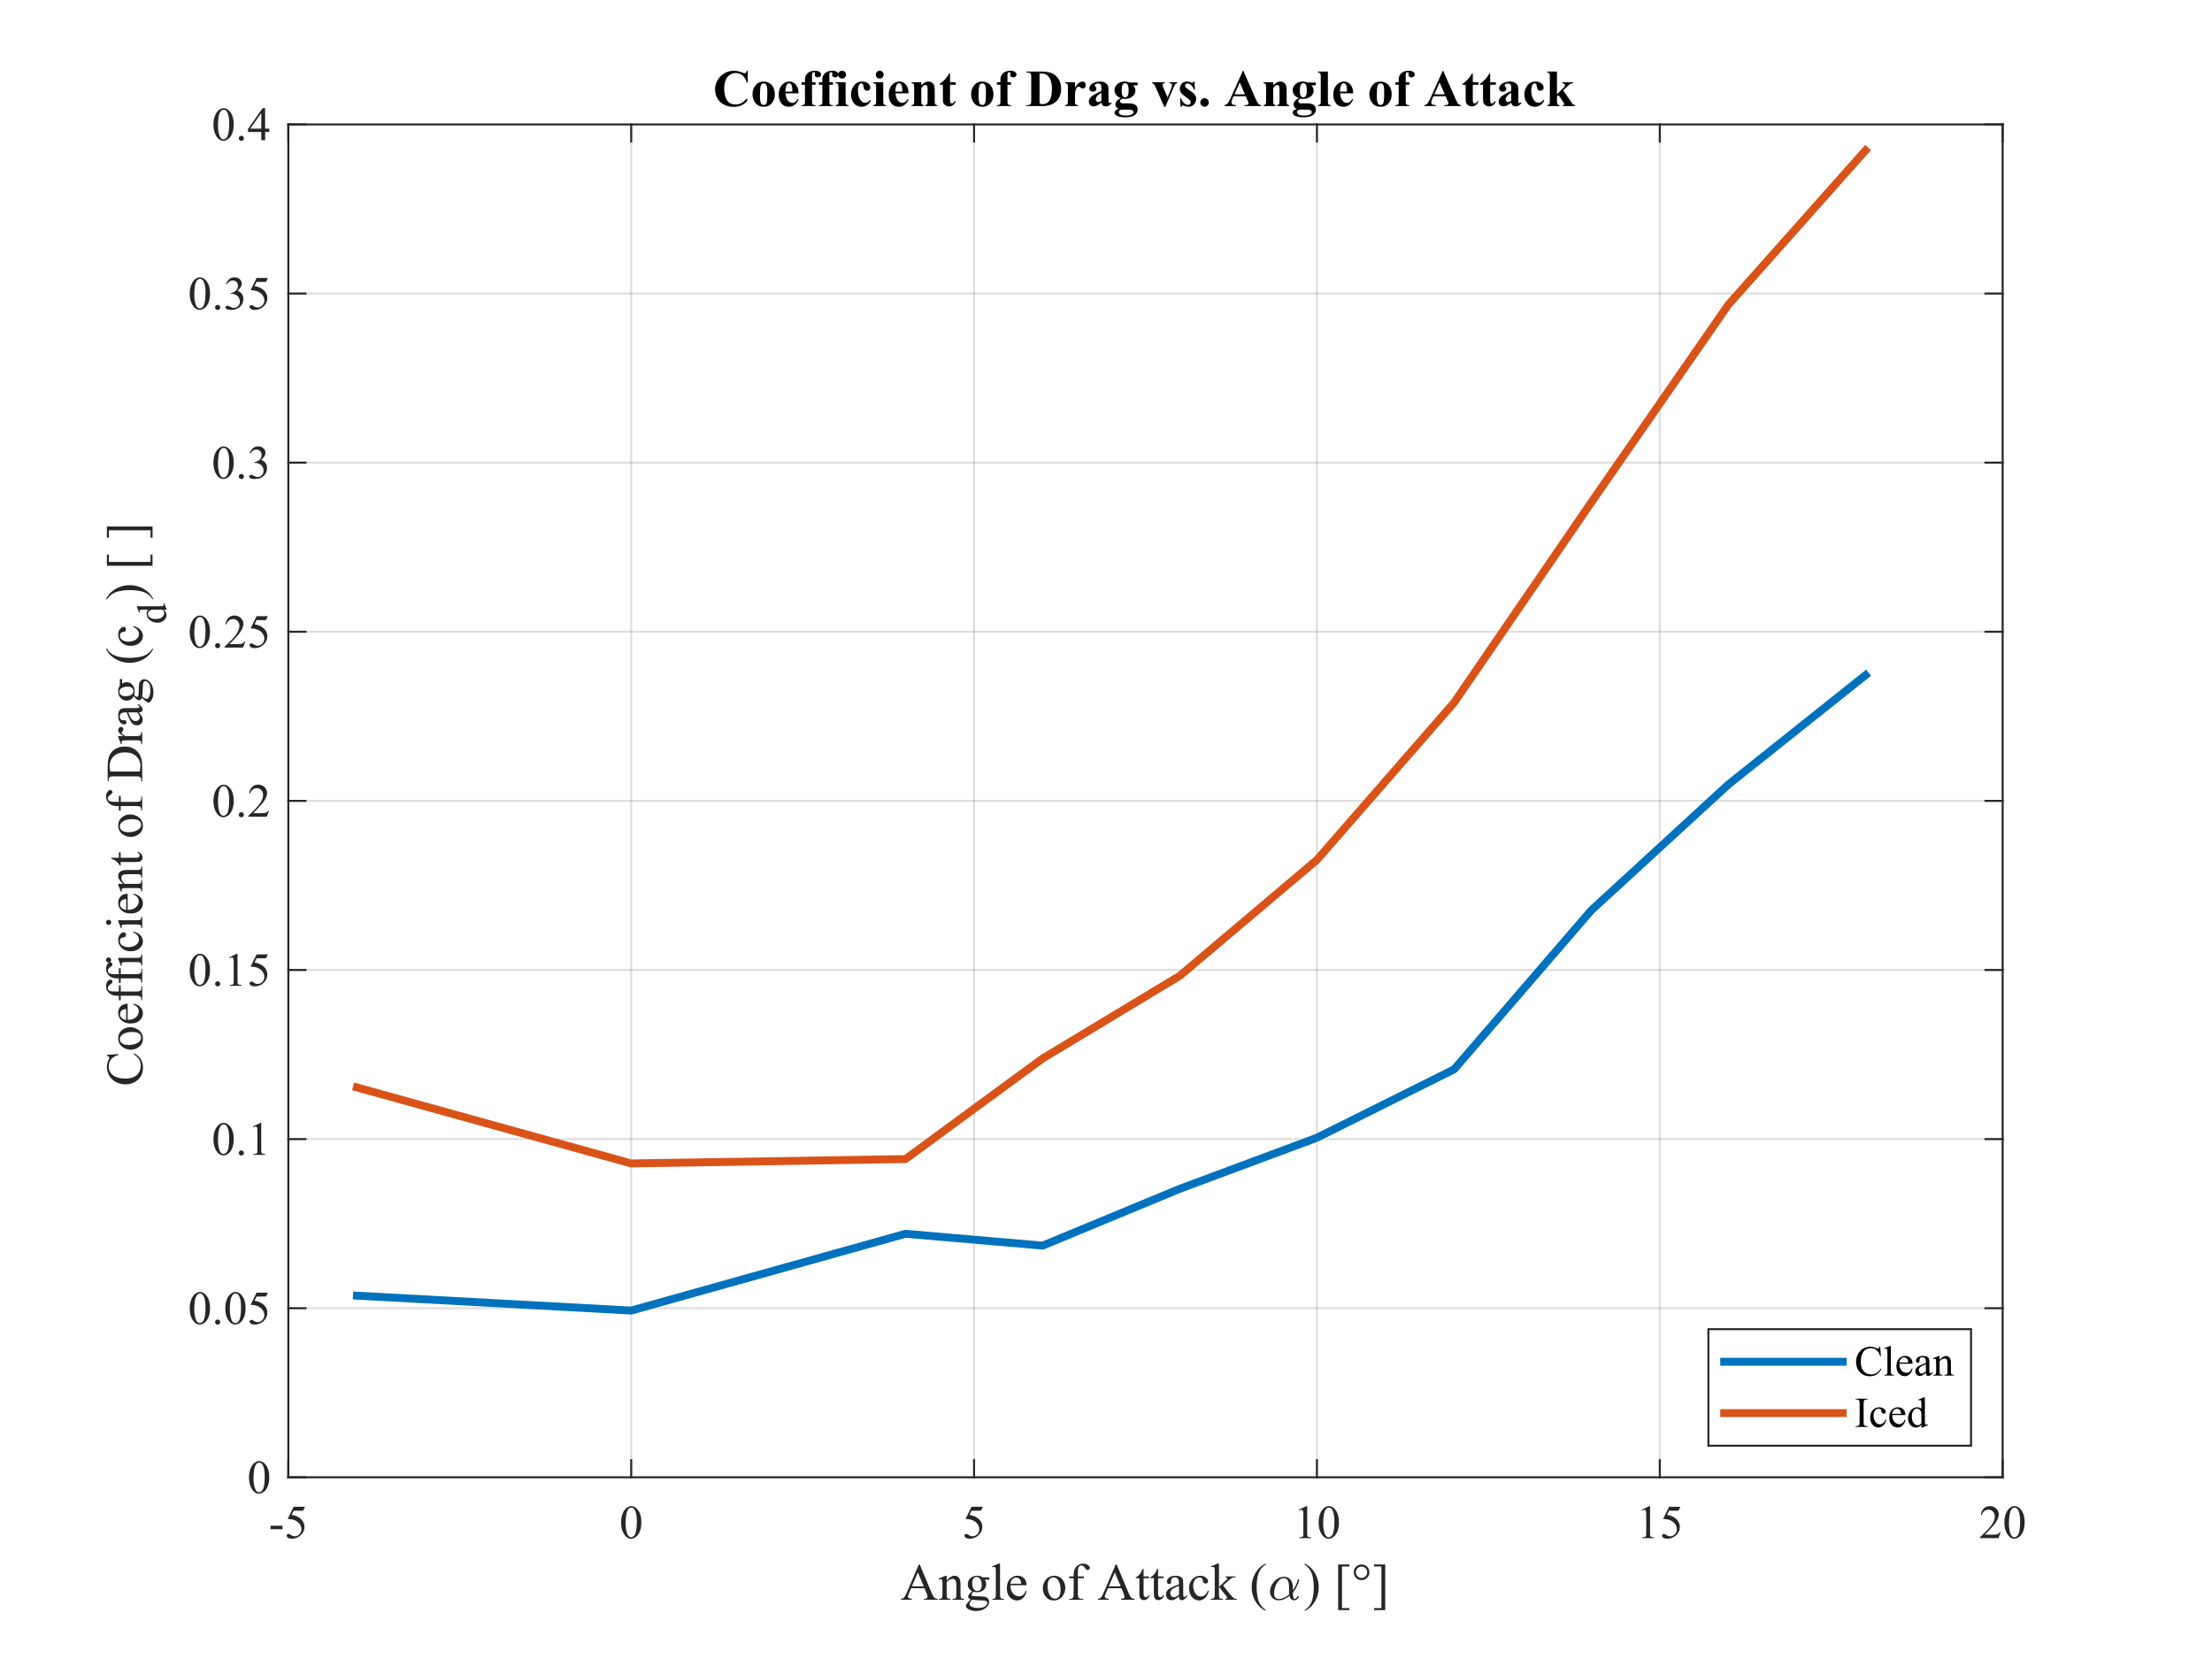 <?xml version="1.0"?>
<!DOCTYPE svg PUBLIC '-//W3C//DTD SVG 1.0//EN'
          'http://www.w3.org/TR/2001/REC-SVG-20010904/DTD/svg10.dtd'>
<svg xmlns:xlink="http://www.w3.org/1999/xlink" style="fill-opacity:1; color-rendering:auto; color-interpolation:auto; text-rendering:auto; stroke:black; stroke-linecap:square; stroke-miterlimit:10; shape-rendering:auto; stroke-opacity:1; fill:black; stroke-dasharray:none; font-weight:normal; stroke-width:1; font-family:'Dialog'; font-style:normal; stroke-linejoin:miter; font-size:12px; stroke-dashoffset:0; image-rendering:auto;" width="560" height="420" xmlns="http://www.w3.org/2000/svg"
><rect width="100%" height="100%" fill="#333333" stroke="none"/><!--Generated by the Batik Graphics2D SVG Generator--><defs id="genericDefs"
  /><g
  ><defs id="defs1"
    ><clipPath clipPathUnits="userSpaceOnUse" id="clipPath1"
      ><path d="M0 0 L560 0 L560 420 L0 420 L0 0 Z"
      /></clipPath
    ></defs
    ><g style="fill:white; stroke:white;"
    ><rect x="0" y="0" width="560" style="clip-path:url(#clipPath1); stroke:none;" height="420"
    /></g
    ><g style="fill:white; text-rendering:optimizeSpeed; color-rendering:optimizeSpeed; image-rendering:optimizeSpeed; shape-rendering:crispEdges; stroke:white; color-interpolation:sRGB;"
    ><rect x="0" width="560" height="420" y="0" style="stroke:none;"
      /><path style="stroke:none;" d="M73 374 L507 374 L507 31.5 L73 31.5 Z"
    /></g
    ><g style="stroke-linecap:butt; fill-opacity:0.149; fill:rgb(38,38,38); text-rendering:geometricPrecision; image-rendering:optimizeQuality; color-rendering:optimizeQuality; stroke-linejoin:round; stroke:rgb(38,38,38); color-interpolation:linearRGB; stroke-width:0.5; stroke-opacity:0.149;"
    ><line y2="31.5" style="fill:none;" x1="73" x2="73" y1="374"
      /><line y2="31.5" style="fill:none;" x1="159.8" x2="159.8" y1="374"
      /><line y2="31.5" style="fill:none;" x1="246.6" x2="246.6" y1="374"
      /><line y2="31.5" style="fill:none;" x1="333.4" x2="333.4" y1="374"
      /><line y2="31.5" style="fill:none;" x1="420.2" x2="420.2" y1="374"
      /><line y2="31.5" style="fill:none;" x1="507" x2="507" y1="374"
      /><line y2="374" style="fill:none;" x1="507" x2="73" y1="374"
      /><line y2="331.188" style="fill:none;" x1="507" x2="73" y1="331.188"
      /><line y2="288.375" style="fill:none;" x1="507" x2="73" y1="288.375"
      /><line y2="245.562" style="fill:none;" x1="507" x2="73" y1="245.562"
      /><line y2="202.75" style="fill:none;" x1="507" x2="73" y1="202.75"
      /><line y2="159.938" style="fill:none;" x1="507" x2="73" y1="159.938"
      /><line y2="117.125" style="fill:none;" x1="507" x2="73" y1="117.125"
      /><line y2="74.312" style="fill:none;" x1="507" x2="73" y1="74.312"
      /><line y2="31.5" style="fill:none;" x1="507" x2="73" y1="31.5"
      /><line x1="73" x2="507" y1="374" style="stroke-linecap:square; fill-opacity:1; fill:none; stroke-opacity:1;" y2="374"
      /><line x1="73" x2="507" y1="31.5" style="stroke-linecap:square; fill-opacity:1; fill:none; stroke-opacity:1;" y2="31.5"
      /><line x1="73" x2="73" y1="374" style="stroke-linecap:square; fill-opacity:1; fill:none; stroke-opacity:1;" y2="369.66"
      /><line x1="159.8" x2="159.8" y1="374" style="stroke-linecap:square; fill-opacity:1; fill:none; stroke-opacity:1;" y2="369.66"
      /><line x1="246.6" x2="246.6" y1="374" style="stroke-linecap:square; fill-opacity:1; fill:none; stroke-opacity:1;" y2="369.66"
      /><line x1="333.4" x2="333.4" y1="374" style="stroke-linecap:square; fill-opacity:1; fill:none; stroke-opacity:1;" y2="369.66"
      /><line x1="420.2" x2="420.2" y1="374" style="stroke-linecap:square; fill-opacity:1; fill:none; stroke-opacity:1;" y2="369.66"
      /><line x1="507" x2="507" y1="374" style="stroke-linecap:square; fill-opacity:1; fill:none; stroke-opacity:1;" y2="369.66"
      /><line x1="73" x2="73" y1="31.5" style="stroke-linecap:square; fill-opacity:1; fill:none; stroke-opacity:1;" y2="35.84"
      /><line x1="159.8" x2="159.8" y1="31.5" style="stroke-linecap:square; fill-opacity:1; fill:none; stroke-opacity:1;" y2="35.84"
      /><line x1="246.6" x2="246.6" y1="31.5" style="stroke-linecap:square; fill-opacity:1; fill:none; stroke-opacity:1;" y2="35.84"
      /><line x1="333.4" x2="333.4" y1="31.5" style="stroke-linecap:square; fill-opacity:1; fill:none; stroke-opacity:1;" y2="35.84"
      /><line x1="420.2" x2="420.2" y1="31.5" style="stroke-linecap:square; fill-opacity:1; fill:none; stroke-opacity:1;" y2="35.84"
      /><line x1="507" x2="507" y1="31.5" style="stroke-linecap:square; fill-opacity:1; fill:none; stroke-opacity:1;" y2="35.84"
    /></g
    ><g transform="translate(73,378.4)" style="fill:rgb(38,38,38); text-rendering:geometricPrecision; color-rendering:optimizeQuality; image-rendering:optimizeQuality; font-family:'Times New Roman'; stroke:rgb(38,38,38); color-interpolation:linearRGB;"
    ><path style="stroke:none;" d="M-4.514 7.865 L-1.484 7.865 L-1.484 8.75 L-4.514 8.75 ZM4.205 3.055 L3.748 4.051 L1.357 4.051 L0.836 5.117 Q2.389 5.346 3.297 6.271 Q4.076 7.068 4.076 8.146 Q4.076 8.773 3.821 9.307 Q3.566 9.84 3.18 10.215 Q2.793 10.59 2.318 10.818 Q1.645 11.141 0.935 11.141 Q0.221 11.141 -0.104 10.898 Q-0.43 10.654 -0.43 10.361 Q-0.43 10.197 -0.295 10.071 Q-0.16 9.945 0.045 9.945 Q0.197 9.945 0.311 9.992 Q0.426 10.039 0.701 10.232 Q1.141 10.537 1.592 10.537 Q2.277 10.537 2.796 10.019 Q3.314 9.5 3.314 8.756 Q3.314 8.035 2.852 7.411 Q2.389 6.787 1.574 6.447 Q0.935 6.184 -0.166 6.143 L1.357 3.055 Z"
    /></g
    ><g transform="translate(159.8,378.4)" style="fill:rgb(38,38,38); text-rendering:geometricPrecision; color-rendering:optimizeQuality; image-rendering:optimizeQuality; font-family:'Times New Roman'; stroke:rgb(38,38,38); color-interpolation:linearRGB;"
    ><path style="stroke:none;" d="M-2.566 7.074 Q-2.566 5.715 -2.156 4.733 Q-1.746 3.752 -1.066 3.272 Q-0.539 2.891 0.023 2.891 Q0.938 2.891 1.664 3.822 Q2.572 4.977 2.572 6.951 Q2.572 8.334 2.174 9.301 Q1.775 10.268 1.157 10.704 Q0.539 11.141 -0.035 11.141 Q-1.172 11.141 -1.928 9.799 Q-2.566 8.668 -2.566 7.074 ZM-1.418 7.221 Q-1.418 8.861 -1.014 9.898 Q-0.68 10.771 -0.018 10.771 Q0.299 10.771 0.639 10.487 Q0.979 10.203 1.154 9.535 Q1.424 8.527 1.424 6.693 Q1.424 5.334 1.143 4.426 Q0.932 3.752 0.598 3.471 Q0.357 3.277 0.018 3.277 Q-0.381 3.277 -0.691 3.635 Q-1.113 4.121 -1.266 5.164 Q-1.418 6.207 -1.418 7.221 Z"
    /></g
    ><g transform="translate(246.6,378.4)" style="fill:rgb(38,38,38); text-rendering:geometricPrecision; color-rendering:optimizeQuality; image-rendering:optimizeQuality; font-family:'Times New Roman'; stroke:rgb(38,38,38); color-interpolation:linearRGB;"
    ><path style="stroke:none;" d="M2.209 3.055 L1.752 4.051 L-0.639 4.051 L-1.16 5.117 Q0.393 5.346 1.301 6.271 Q2.08 7.068 2.08 8.146 Q2.08 8.773 1.825 9.307 Q1.57 9.84 1.184 10.215 Q0.797 10.59 0.322 10.818 Q-0.352 11.141 -1.06 11.141 Q-1.775 11.141 -2.101 10.898 Q-2.426 10.654 -2.426 10.361 Q-2.426 10.197 -2.291 10.071 Q-2.156 9.945 -1.951 9.945 Q-1.799 9.945 -1.685 9.992 Q-1.57 10.039 -1.295 10.232 Q-0.856 10.537 -0.404 10.537 Q0.281 10.537 0.8 10.019 Q1.318 9.5 1.318 8.756 Q1.318 8.035 0.856 7.411 Q0.393 6.787 -0.422 6.447 Q-1.06 6.184 -2.162 6.143 L-0.639 3.055 Z"
    /></g
    ><g transform="translate(333.4,378.4)" style="fill:rgb(38,38,38); text-rendering:geometricPrecision; color-rendering:optimizeQuality; image-rendering:optimizeQuality; font-family:'Times New Roman'; stroke:rgb(38,38,38); color-interpolation:linearRGB;"
    ><path style="stroke:none;" d="M-4.594 3.834 L-2.66 2.891 L-2.467 2.891 L-2.467 9.6 Q-2.467 10.268 -2.411 10.432 Q-2.356 10.596 -2.18 10.684 Q-2.004 10.771 -1.465 10.783 L-1.465 11 L-4.453 11 L-4.453 10.783 Q-3.891 10.771 -3.727 10.687 Q-3.562 10.602 -3.498 10.458 Q-3.434 10.315 -3.434 9.6 L-3.434 5.311 Q-3.434 4.443 -3.492 4.197 Q-3.533 4.01 -3.642 3.922 Q-3.75 3.834 -3.902 3.834 Q-4.119 3.834 -4.506 4.016 ZM0.434 7.074 Q0.434 5.715 0.844 4.733 Q1.254 3.752 1.934 3.272 Q2.461 2.891 3.023 2.891 Q3.938 2.891 4.664 3.822 Q5.572 4.977 5.572 6.951 Q5.572 8.334 5.174 9.301 Q4.775 10.268 4.157 10.704 Q3.539 11.141 2.965 11.141 Q1.828 11.141 1.072 9.799 Q0.434 8.668 0.434 7.074 ZM1.582 7.221 Q1.582 8.861 1.986 9.898 Q2.32 10.771 2.982 10.771 Q3.299 10.771 3.639 10.487 Q3.978 10.203 4.154 9.535 Q4.424 8.527 4.424 6.693 Q4.424 5.334 4.143 4.426 Q3.932 3.752 3.598 3.471 Q3.357 3.277 3.018 3.277 Q2.619 3.277 2.309 3.635 Q1.887 4.121 1.734 5.164 Q1.582 6.207 1.582 7.221 Z"
    /></g
    ><g transform="translate(420.2,378.4)" style="fill:rgb(38,38,38); text-rendering:geometricPrecision; color-rendering:optimizeQuality; image-rendering:optimizeQuality; font-family:'Times New Roman'; stroke:rgb(38,38,38); color-interpolation:linearRGB;"
    ><path style="stroke:none;" d="M-4.594 3.834 L-2.66 2.891 L-2.467 2.891 L-2.467 9.6 Q-2.467 10.268 -2.411 10.432 Q-2.356 10.596 -2.18 10.684 Q-2.004 10.771 -1.465 10.783 L-1.465 11 L-4.453 11 L-4.453 10.783 Q-3.891 10.771 -3.727 10.687 Q-3.562 10.602 -3.498 10.458 Q-3.434 10.315 -3.434 9.6 L-3.434 5.311 Q-3.434 4.443 -3.492 4.197 Q-3.533 4.01 -3.642 3.922 Q-3.75 3.834 -3.902 3.834 Q-4.119 3.834 -4.506 4.016 ZM5.209 3.055 L4.752 4.051 L2.361 4.051 L1.84 5.117 Q3.393 5.346 4.301 6.271 Q5.08 7.068 5.08 8.146 Q5.08 8.773 4.825 9.307 Q4.57 9.84 4.184 10.215 Q3.797 10.59 3.322 10.818 Q2.648 11.141 1.94 11.141 Q1.225 11.141 0.899 10.898 Q0.574 10.654 0.574 10.361 Q0.574 10.197 0.709 10.071 Q0.844 9.945 1.049 9.945 Q1.201 9.945 1.315 9.992 Q1.43 10.039 1.705 10.232 Q2.144 10.537 2.596 10.537 Q3.281 10.537 3.8 10.019 Q4.318 9.5 4.318 8.756 Q4.318 8.035 3.856 7.411 Q3.393 6.787 2.578 6.447 Q1.94 6.184 0.838 6.143 L2.361 3.055 Z"
    /></g
    ><g transform="translate(507,378.4)" style="fill:rgb(38,38,38); text-rendering:geometricPrecision; color-rendering:optimizeQuality; image-rendering:optimizeQuality; font-family:'Times New Roman'; stroke:rgb(38,38,38); color-interpolation:linearRGB;"
    ><path style="stroke:none;" d="M-0.498 9.471 L-1.055 11 L-5.742 11 L-5.742 10.783 Q-3.674 8.896 -2.83 7.701 Q-1.986 6.506 -1.986 5.516 Q-1.986 4.76 -2.449 4.273 Q-2.912 3.787 -3.557 3.787 Q-4.143 3.787 -4.608 4.13 Q-5.074 4.473 -5.297 5.135 L-5.514 5.135 Q-5.367 4.051 -4.761 3.471 Q-4.154 2.891 -3.246 2.891 Q-2.279 2.891 -1.632 3.512 Q-0.984 4.133 -0.984 4.977 Q-0.984 5.58 -1.266 6.184 Q-1.699 7.133 -2.672 8.193 Q-4.131 9.787 -4.494 10.115 L-2.42 10.115 Q-1.787 10.115 -1.532 10.068 Q-1.277 10.021 -1.072 9.878 Q-0.867 9.734 -0.715 9.471 ZM0.434 7.074 Q0.434 5.715 0.844 4.733 Q1.254 3.752 1.934 3.272 Q2.461 2.891 3.023 2.891 Q3.938 2.891 4.664 3.822 Q5.572 4.977 5.572 6.951 Q5.572 8.334 5.174 9.301 Q4.775 10.268 4.157 10.704 Q3.539 11.141 2.965 11.141 Q1.828 11.141 1.072 9.799 Q0.434 8.668 0.434 7.074 ZM1.582 7.221 Q1.582 8.861 1.986 9.898 Q2.32 10.771 2.982 10.771 Q3.299 10.771 3.639 10.487 Q3.978 10.203 4.154 9.535 Q4.424 8.527 4.424 6.693 Q4.424 5.334 4.143 4.426 Q3.932 3.752 3.598 3.471 Q3.357 3.277 3.018 3.277 Q2.619 3.277 2.309 3.635 Q1.887 4.121 1.734 5.164 Q1.582 6.207 1.582 7.221 Z"
    /></g
    ><g transform="translate(228,405)" style="font-size:13.2px; fill:rgb(38,38,38); text-rendering:geometricPrecision; image-rendering:optimizeQuality; color-rendering:optimizeQuality; font-family:'Times New Roman'; stroke:rgb(38,38,38); color-interpolation:linearRGB;"
    ><path style="stroke:none;" d="M6.039 -2.926 L2.655 -2.926 L2.062 -1.547 Q1.843 -1.038 1.843 -0.786 Q1.843 -0.587 2.034 -0.435 Q2.224 -0.284 2.855 -0.238 L2.855 0 L0.103 0 L0.103 -0.238 Q0.651 -0.335 0.812 -0.49 Q1.141 -0.799 1.54 -1.747 L4.615 -8.94 L4.84 -8.94 L7.883 -1.669 Q8.25 -0.793 8.55 -0.532 Q8.849 -0.271 9.384 -0.238 L9.384 0 L5.936 0 L5.936 -0.238 Q6.458 -0.264 6.642 -0.412 Q6.826 -0.561 6.826 -0.773 Q6.826 -1.057 6.568 -1.669 ZM5.859 -3.403 L4.376 -6.935 L2.855 -3.403 ZM11.666 -4.827 Q12.704 -6.078 13.645 -6.078 Q14.128 -6.078 14.476 -5.836 Q14.824 -5.595 15.03 -5.04 Q15.172 -4.654 15.172 -3.854 L15.172 -1.334 Q15.172 -0.773 15.262 -0.574 Q15.333 -0.412 15.491 -0.322 Q15.649 -0.232 16.075 -0.232 L16.075 0 L13.155 0 L13.155 -0.232 L13.277 -0.232 Q13.69 -0.232 13.854 -0.358 Q14.019 -0.483 14.083 -0.728 Q14.109 -0.825 14.109 -1.334 L14.109 -3.751 Q14.109 -4.557 13.899 -4.921 Q13.69 -5.285 13.194 -5.285 Q12.427 -5.285 11.666 -4.447 L11.666 -1.334 Q11.666 -0.735 11.737 -0.593 Q11.827 -0.406 11.985 -0.319 Q12.143 -0.232 12.626 -0.232 L12.626 0 L9.707 0 L9.707 -0.232 L9.835 -0.232 Q10.287 -0.232 10.445 -0.461 Q10.602 -0.69 10.602 -1.334 L10.602 -3.526 Q10.602 -4.589 10.554 -4.821 Q10.506 -5.053 10.406 -5.137 Q10.306 -5.221 10.139 -5.221 Q9.958 -5.221 9.707 -5.124 L9.61 -5.356 L11.389 -6.078 L11.666 -6.078 ZM18.124 -2.153 Q17.583 -2.417 17.293 -2.891 Q17.003 -3.365 17.003 -3.938 Q17.003 -4.815 17.663 -5.446 Q18.324 -6.078 19.355 -6.078 Q20.2 -6.078 20.818 -5.665 L22.069 -5.665 Q22.346 -5.665 22.391 -5.649 Q22.436 -5.633 22.456 -5.595 Q22.494 -5.537 22.494 -5.388 Q22.494 -5.221 22.462 -5.156 Q22.443 -5.124 22.394 -5.105 Q22.346 -5.085 22.069 -5.085 L21.302 -5.085 Q21.663 -4.621 21.663 -3.899 Q21.663 -3.074 21.031 -2.488 Q20.399 -1.901 19.336 -1.901 Q18.898 -1.901 18.44 -2.03 Q18.156 -1.785 18.056 -1.602 Q17.957 -1.418 17.957 -1.289 Q17.957 -1.179 18.063 -1.076 Q18.169 -0.973 18.479 -0.928 Q18.659 -0.902 19.381 -0.883 Q20.709 -0.851 21.102 -0.793 Q21.701 -0.709 22.059 -0.348 Q22.417 0.013 22.417 0.541 Q22.417 1.27 21.734 1.908 Q20.728 2.849 19.11 2.849 Q17.866 2.849 17.009 2.288 Q16.526 1.966 16.526 1.618 Q16.526 1.463 16.597 1.308 Q16.706 1.07 17.048 0.644 Q17.093 0.587 17.705 -0.052 Q17.37 -0.251 17.232 -0.409 Q17.093 -0.567 17.093 -0.767 Q17.093 -0.993 17.277 -1.296 Q17.46 -1.598 18.124 -2.153 ZM19.246 -5.769 Q18.769 -5.769 18.447 -5.388 Q18.124 -5.008 18.124 -4.222 Q18.124 -3.203 18.562 -2.643 Q18.898 -2.217 19.413 -2.217 Q19.903 -2.217 20.219 -2.585 Q20.535 -2.952 20.535 -3.738 Q20.535 -4.763 20.09 -5.343 Q19.761 -5.769 19.246 -5.769 ZM18.06 0 Q17.757 0.329 17.602 0.612 Q17.448 0.896 17.448 1.134 Q17.448 1.444 17.821 1.676 Q18.466 2.075 19.684 2.075 Q20.844 2.075 21.395 1.666 Q21.946 1.257 21.946 0.793 Q21.946 0.458 21.618 0.316 Q21.282 0.174 20.29 0.148 Q18.84 0.11 18.06 0 ZM25.175 -9.165 L25.175 -1.334 Q25.175 -0.78 25.256 -0.599 Q25.337 -0.419 25.504 -0.326 Q25.672 -0.232 26.129 -0.232 L26.129 0 L23.235 0 L23.235 -0.232 Q23.641 -0.232 23.79 -0.316 Q23.938 -0.4 24.022 -0.593 Q24.105 -0.786 24.105 -1.334 L24.105 -6.697 Q24.105 -7.696 24.06 -7.925 Q24.015 -8.153 23.915 -8.237 Q23.815 -8.321 23.661 -8.321 Q23.493 -8.321 23.235 -8.218 L23.126 -8.443 L24.885 -9.165 ZM27.805 -3.68 Q27.799 -2.365 28.443 -1.618 Q29.088 -0.87 29.958 -0.87 Q30.538 -0.87 30.966 -1.189 Q31.395 -1.508 31.685 -2.282 L31.885 -2.153 Q31.75 -1.27 31.099 -0.545 Q30.448 0.18 29.468 0.18 Q28.404 0.18 27.647 -0.648 Q26.89 -1.476 26.89 -2.875 Q26.89 -4.389 27.666 -5.237 Q28.443 -6.084 29.616 -6.084 Q30.609 -6.084 31.247 -5.43 Q31.885 -4.776 31.885 -3.68 ZM27.805 -4.054 L30.538 -4.054 Q30.506 -4.621 30.402 -4.853 Q30.241 -5.214 29.922 -5.42 Q29.603 -5.627 29.255 -5.627 Q28.72 -5.627 28.298 -5.211 Q27.876 -4.795 27.805 -4.054 ZM38.859 -6.078 Q40.199 -6.078 41.011 -5.06 Q41.701 -4.189 41.701 -3.062 Q41.701 -2.269 41.321 -1.457 Q40.941 -0.644 40.273 -0.232 Q39.606 0.18 38.788 0.18 Q37.454 0.18 36.667 -0.883 Q36.004 -1.779 36.004 -2.894 Q36.004 -3.706 36.406 -4.508 Q36.809 -5.311 37.467 -5.694 Q38.124 -6.078 38.859 -6.078 ZM38.659 -5.659 Q38.317 -5.659 37.973 -5.456 Q37.628 -5.253 37.415 -4.744 Q37.202 -4.235 37.202 -3.435 Q37.202 -2.146 37.715 -1.212 Q38.227 -0.277 39.065 -0.277 Q39.69 -0.277 40.096 -0.793 Q40.502 -1.308 40.502 -2.565 Q40.502 -4.138 39.826 -5.04 Q39.368 -5.659 38.659 -5.659 ZM44.879 -5.44 L44.879 -1.56 Q44.879 -0.735 45.059 -0.516 Q45.298 -0.232 45.697 -0.232 L46.232 -0.232 L46.232 0 L42.707 0 L42.707 -0.232 L42.971 -0.232 Q43.229 -0.232 43.441 -0.361 Q43.654 -0.49 43.735 -0.709 Q43.815 -0.928 43.815 -1.56 L43.815 -5.44 L42.668 -5.44 L42.668 -5.904 L43.815 -5.904 L43.815 -6.291 Q43.815 -7.174 44.099 -7.786 Q44.382 -8.398 44.966 -8.775 Q45.549 -9.152 46.277 -9.152 Q46.954 -9.152 47.521 -8.714 Q47.895 -8.424 47.895 -8.063 Q47.895 -7.87 47.727 -7.699 Q47.56 -7.528 47.367 -7.528 Q47.218 -7.528 47.054 -7.635 Q46.89 -7.741 46.651 -8.092 Q46.413 -8.443 46.213 -8.566 Q46.013 -8.688 45.768 -8.688 Q45.472 -8.688 45.265 -8.53 Q45.059 -8.373 44.969 -8.04 Q44.879 -7.709 44.879 -6.329 L44.879 -5.904 L46.4 -5.904 L46.4 -5.44 ZM55.894 -2.926 L52.51 -2.926 L51.917 -1.547 Q51.698 -1.038 51.698 -0.786 Q51.698 -0.587 51.888 -0.435 Q52.078 -0.284 52.71 -0.238 L52.71 0 L49.958 0 L49.958 -0.238 Q50.505 -0.335 50.667 -0.49 Q50.995 -0.799 51.395 -1.747 L54.469 -8.94 L54.695 -8.94 L57.737 -1.669 Q58.105 -0.793 58.404 -0.532 Q58.704 -0.271 59.239 -0.238 L59.239 0 L55.791 0 L55.791 -0.238 Q56.313 -0.264 56.496 -0.412 Q56.68 -0.561 56.68 -0.773 Q56.68 -1.057 56.422 -1.669 ZM55.713 -3.403 L54.231 -6.935 L52.71 -3.403 ZM61.514 -7.844 L61.514 -5.904 L62.893 -5.904 L62.893 -5.453 L61.514 -5.453 L61.514 -1.624 Q61.514 -1.051 61.678 -0.851 Q61.843 -0.651 62.101 -0.651 Q62.313 -0.651 62.513 -0.783 Q62.713 -0.915 62.822 -1.173 L63.074 -1.173 Q62.848 -0.541 62.436 -0.222 Q62.023 0.097 61.585 0.097 Q61.288 0.097 61.005 -0.068 Q60.721 -0.232 60.586 -0.538 Q60.451 -0.844 60.451 -1.482 L60.451 -5.453 L59.516 -5.453 L59.516 -5.665 Q59.87 -5.807 60.241 -6.146 Q60.612 -6.484 60.902 -6.948 Q61.05 -7.193 61.314 -7.844 ZM65.181 -7.844 L65.181 -5.904 L66.561 -5.904 L66.561 -5.453 L65.181 -5.453 L65.181 -1.624 Q65.181 -1.051 65.346 -0.851 Q65.51 -0.651 65.768 -0.651 Q65.981 -0.651 66.18 -0.783 Q66.38 -0.915 66.49 -1.173 L66.741 -1.173 Q66.516 -0.541 66.103 -0.222 Q65.691 0.097 65.252 0.097 Q64.956 0.097 64.672 -0.068 Q64.389 -0.232 64.253 -0.538 Q64.118 -0.844 64.118 -1.482 L64.118 -5.453 L63.183 -5.453 L63.183 -5.665 Q63.538 -5.807 63.908 -6.146 Q64.279 -6.484 64.569 -6.948 Q64.717 -7.193 64.982 -7.844 ZM70.48 -0.851 Q69.571 -0.148 69.339 -0.039 Q68.991 0.122 68.597 0.122 Q67.985 0.122 67.589 -0.296 Q67.192 -0.715 67.192 -1.399 Q67.192 -1.831 67.386 -2.146 Q67.65 -2.585 68.304 -2.971 Q68.958 -3.358 70.48 -3.912 L70.48 -4.144 Q70.48 -5.027 70.199 -5.356 Q69.919 -5.685 69.384 -5.685 Q68.978 -5.685 68.739 -5.466 Q68.494 -5.247 68.494 -4.963 L68.507 -4.589 Q68.507 -4.293 68.356 -4.131 Q68.204 -3.97 67.959 -3.97 Q67.721 -3.97 67.569 -4.138 Q67.418 -4.306 67.418 -4.596 Q67.418 -5.15 67.985 -5.614 Q68.552 -6.078 69.577 -6.078 Q70.364 -6.078 70.866 -5.814 Q71.246 -5.614 71.427 -5.189 Q71.543 -4.911 71.543 -4.054 L71.543 -2.05 Q71.543 -1.205 71.575 -1.015 Q71.607 -0.825 71.681 -0.76 Q71.756 -0.696 71.852 -0.696 Q71.956 -0.696 72.033 -0.741 Q72.168 -0.825 72.555 -1.212 L72.555 -0.851 Q71.833 0.116 71.176 0.116 Q70.86 0.116 70.673 -0.103 Q70.486 -0.322 70.48 -0.851 ZM70.48 -1.27 L70.48 -3.519 Q69.506 -3.132 69.223 -2.971 Q68.713 -2.688 68.494 -2.378 Q68.275 -2.069 68.275 -1.702 Q68.275 -1.238 68.552 -0.931 Q68.829 -0.625 69.19 -0.625 Q69.68 -0.625 70.48 -1.27 ZM78.008 -2.243 Q77.769 -1.076 77.073 -0.448 Q76.377 0.18 75.533 0.18 Q74.527 0.18 73.779 -0.664 Q73.032 -1.508 73.032 -2.946 Q73.032 -4.338 73.86 -5.208 Q74.688 -6.078 75.848 -6.078 Q76.719 -6.078 77.279 -5.617 Q77.84 -5.156 77.84 -4.66 Q77.84 -4.415 77.682 -4.264 Q77.524 -4.112 77.241 -4.112 Q76.86 -4.112 76.667 -4.357 Q76.557 -4.492 76.522 -4.873 Q76.487 -5.253 76.261 -5.453 Q76.035 -5.646 75.636 -5.646 Q74.991 -5.646 74.598 -5.169 Q74.076 -4.537 74.076 -3.5 Q74.076 -2.443 74.595 -1.634 Q75.114 -0.825 75.997 -0.825 Q76.628 -0.825 77.131 -1.257 Q77.486 -1.553 77.821 -2.333 ZM80.599 -9.165 L80.599 -3.287 L82.1 -4.66 Q82.577 -5.098 82.655 -5.214 Q82.706 -5.292 82.706 -5.369 Q82.706 -5.498 82.6 -5.591 Q82.493 -5.685 82.249 -5.698 L82.249 -5.904 L84.814 -5.904 L84.814 -5.698 Q84.285 -5.685 83.934 -5.537 Q83.583 -5.388 83.164 -5.008 L81.649 -3.609 L83.164 -1.695 Q83.796 -0.902 84.015 -0.69 Q84.324 -0.387 84.556 -0.296 Q84.717 -0.232 85.117 -0.232 L85.117 0 L82.249 0 L82.249 -0.232 Q82.493 -0.238 82.581 -0.306 Q82.668 -0.374 82.668 -0.496 Q82.668 -0.644 82.41 -0.973 L80.599 -3.287 L80.599 -1.328 Q80.599 -0.754 80.679 -0.574 Q80.76 -0.393 80.908 -0.316 Q81.056 -0.238 81.552 -0.232 L81.552 0 L78.549 0 L78.549 -0.232 Q79 -0.232 79.226 -0.342 Q79.361 -0.412 79.432 -0.561 Q79.529 -0.773 79.529 -1.296 L79.529 -6.671 Q79.529 -7.696 79.484 -7.925 Q79.439 -8.153 79.335 -8.24 Q79.232 -8.327 79.065 -8.327 Q78.929 -8.327 78.659 -8.218 L78.549 -8.443 L80.302 -9.165 ZM92.439 2.585 L92.439 2.823 Q91.465 2.333 90.814 1.676 Q89.886 0.741 89.384 -0.528 Q88.881 -1.798 88.881 -3.165 Q88.881 -5.163 89.867 -6.809 Q90.853 -8.456 92.439 -9.165 L92.439 -8.895 Q91.646 -8.456 91.137 -7.696 Q90.627 -6.935 90.376 -5.769 Q90.125 -4.602 90.125 -3.332 Q90.125 -1.953 90.338 -0.825 Q90.505 0.065 90.743 0.603 Q90.982 1.141 91.385 1.637 Q91.788 2.133 92.439 2.585 Z"
    /></g
    ><g transform="translate(321,405)" style="font-size:13.2px; fill:rgb(38,38,38); text-rendering:geometricPrecision; image-rendering:optimizeQuality; color-rendering:optimizeQuality; font-family:'mwb_cmmi10'; stroke:rgb(38,38,38); color-interpolation:linearRGB;"
    ><path style="stroke:none;" d="M2.656 0.141 Q2.031 0.141 1.547 -0.141 Q1.062 -0.438 0.797 -0.938 Q0.531 -1.453 0.531 -2.094 Q0.531 -2.984 1.031 -3.859 Q1.531 -4.734 2.359 -5.281 Q3.188 -5.828 4.094 -5.828 Q4.766 -5.828 5.266 -5.469 Q5.781 -5.125 6.031 -4.531 Q6.297 -3.953 6.297 -3.297 L6.312 -2.422 Q6.766 -3.047 7.078 -3.719 Q7.391 -4.391 7.562 -5.109 Q7.578 -5.188 7.656 -5.188 L7.812 -5.188 Q7.938 -5.188 7.938 -5.062 Q7.938 -5.047 7.922 -5.016 Q7.766 -4.422 7.531 -3.859 Q7.312 -3.297 7 -2.781 Q6.688 -2.266 6.312 -1.828 Q6.312 -0.203 6.703 -0.203 Q6.938 -0.203 7.094 -0.344 Q7.25 -0.484 7.375 -0.703 Q7.5 -0.922 7.531 -0.922 L7.688 -0.922 Q7.797 -0.922 7.797 -0.797 Q7.797 -0.469 7.406 -0.156 Q7.031 0.141 6.672 0.141 Q6.188 0.141 5.875 -0.156 Q5.562 -0.469 5.453 -0.969 Q4.828 -0.438 4.109 -0.141 Q3.391 0.141 2.656 0.141 ZM2.672 -0.203 Q4.094 -0.203 5.391 -1.359 Q5.375 -1.438 5.359 -1.547 Q5.344 -1.656 5.344 -1.672 L5.344 -3.094 Q5.344 -5.484 4.062 -5.484 Q3.297 -5.484 2.703 -4.828 Q2.125 -4.172 1.828 -3.25 Q1.547 -2.328 1.547 -1.578 Q1.547 -1 1.828 -0.594 Q2.125 -0.203 2.672 -0.203 Z"
    /></g
    ><g transform="translate(330,405)" style="font-size:13.2px; fill:rgb(38,38,38); text-rendering:geometricPrecision; image-rendering:optimizeQuality; color-rendering:optimizeQuality; font-family:'Times New Roman'; stroke:rgb(38,38,38); color-interpolation:linearRGB;"
    ><path style="stroke:none;" d="M0.296 -8.895 L0.296 -9.165 Q1.276 -8.682 1.927 -8.024 Q2.849 -7.083 3.352 -5.817 Q3.854 -4.55 3.854 -3.178 Q3.854 -1.179 2.871 0.467 Q1.889 2.114 0.296 2.823 L0.296 2.585 Q1.089 2.14 1.602 1.383 Q2.114 0.625 2.362 -0.545 Q2.61 -1.714 2.61 -2.984 Q2.61 -4.357 2.398 -5.491 Q2.236 -6.381 1.995 -6.916 Q1.753 -7.451 1.353 -7.947 Q0.954 -8.443 0.296 -8.895 ZM11.614 2.617 L8.778 2.617 L8.778 -8.94 L11.614 -8.94 L11.614 -8.431 L9.745 -8.431 L9.745 2.114 L11.614 2.114 ZM14.702 -8.933 Q15.533 -8.933 16.11 -8.353 Q16.687 -7.773 16.687 -6.948 Q16.687 -6.13 16.107 -5.549 Q15.527 -4.969 14.702 -4.969 Q13.883 -4.969 13.303 -5.549 Q12.723 -6.13 12.723 -6.948 Q12.723 -7.773 13.3 -8.353 Q13.877 -8.933 14.702 -8.933 ZM14.702 -8.392 Q14.102 -8.392 13.683 -7.973 Q13.264 -7.554 13.264 -6.955 Q13.264 -6.362 13.683 -5.939 Q14.102 -5.517 14.702 -5.517 Q15.295 -5.517 15.717 -5.939 Q16.139 -6.362 16.139 -6.955 Q16.139 -7.554 15.72 -7.973 Q15.301 -8.392 14.702 -8.392 ZM17.854 -8.94 L20.689 -8.94 L20.689 2.623 L17.854 2.623 L17.854 2.114 L19.723 2.114 L19.723 -8.431 L17.854 -8.431 Z"
    /></g
    ><g style="fill:rgb(38,38,38); text-rendering:geometricPrecision; image-rendering:optimizeQuality; color-rendering:optimizeQuality; stroke-linejoin:round; stroke:rgb(38,38,38); color-interpolation:linearRGB; stroke-width:0.5;"
    ><line y2="31.5" style="fill:none;" x1="73" x2="73" y1="374"
      /><line y2="31.5" style="fill:none;" x1="507" x2="507" y1="374"
      /><line y2="374" style="fill:none;" x1="73" x2="77.34" y1="374"
      /><line y2="331.188" style="fill:none;" x1="73" x2="77.34" y1="331.188"
      /><line y2="288.375" style="fill:none;" x1="73" x2="77.34" y1="288.375"
      /><line y2="245.562" style="fill:none;" x1="73" x2="77.34" y1="245.562"
      /><line y2="202.75" style="fill:none;" x1="73" x2="77.34" y1="202.75"
      /><line y2="159.938" style="fill:none;" x1="73" x2="77.34" y1="159.938"
      /><line y2="117.125" style="fill:none;" x1="73" x2="77.34" y1="117.125"
      /><line y2="74.312" style="fill:none;" x1="73" x2="77.34" y1="74.312"
      /><line y2="31.5" style="fill:none;" x1="73" x2="77.34" y1="31.5"
      /><line y2="374" style="fill:none;" x1="507" x2="502.66" y1="374"
      /><line y2="331.188" style="fill:none;" x1="507" x2="502.66" y1="331.188"
      /><line y2="288.375" style="fill:none;" x1="507" x2="502.66" y1="288.375"
      /><line y2="245.562" style="fill:none;" x1="507" x2="502.66" y1="245.562"
      /><line y2="202.75" style="fill:none;" x1="507" x2="502.66" y1="202.75"
      /><line y2="159.938" style="fill:none;" x1="507" x2="502.66" y1="159.938"
      /><line y2="117.125" style="fill:none;" x1="507" x2="502.66" y1="117.125"
      /><line y2="74.312" style="fill:none;" x1="507" x2="502.66" y1="74.312"
      /><line y2="31.5" style="fill:none;" x1="507" x2="502.66" y1="31.5"
    /></g
    ><g transform="translate(68.6,374)" style="fill:rgb(38,38,38); text-rendering:geometricPrecision; color-rendering:optimizeQuality; image-rendering:optimizeQuality; font-family:'Times New Roman'; stroke:rgb(38,38,38); color-interpolation:linearRGB;"
    ><path style="stroke:none;" d="M-5.566 0.074 Q-5.566 -1.285 -5.156 -2.267 Q-4.746 -3.248 -4.066 -3.728 Q-3.539 -4.109 -2.977 -4.109 Q-2.062 -4.109 -1.336 -3.178 Q-0.428 -2.023 -0.428 -0.049 Q-0.428 1.334 -0.826 2.301 Q-1.225 3.268 -1.843 3.704 Q-2.461 4.141 -3.035 4.141 Q-4.172 4.141 -4.928 2.799 Q-5.566 1.668 -5.566 0.074 ZM-4.418 0.221 Q-4.418 1.861 -4.014 2.898 Q-3.68 3.772 -3.018 3.772 Q-2.701 3.772 -2.361 3.487 Q-2.022 3.203 -1.846 2.535 Q-1.576 1.527 -1.576 -0.307 Q-1.576 -1.666 -1.857 -2.574 Q-2.068 -3.248 -2.402 -3.529 Q-2.643 -3.723 -2.982 -3.723 Q-3.381 -3.723 -3.691 -3.365 Q-4.113 -2.879 -4.266 -1.836 Q-4.418 -0.793 -4.418 0.221 Z"
    /></g
    ><g transform="translate(68.6,331.188)" style="fill:rgb(38,38,38); text-rendering:geometricPrecision; color-rendering:optimizeQuality; image-rendering:optimizeQuality; font-family:'Times New Roman'; stroke:rgb(38,38,38); color-interpolation:linearRGB;"
    ><path style="stroke:none;" d="M-20.566 0.074 Q-20.566 -1.285 -20.156 -2.267 Q-19.746 -3.248 -19.066 -3.728 Q-18.539 -4.109 -17.977 -4.109 Q-17.062 -4.109 -16.336 -3.178 Q-15.428 -2.023 -15.428 -0.049 Q-15.428 1.334 -15.826 2.301 Q-16.225 3.268 -16.843 3.704 Q-17.461 4.141 -18.035 4.141 Q-19.172 4.141 -19.928 2.799 Q-20.566 1.668 -20.566 0.074 ZM-19.418 0.221 Q-19.418 1.861 -19.014 2.898 Q-18.68 3.772 -18.018 3.772 Q-17.701 3.772 -17.361 3.487 Q-17.021 3.203 -16.846 2.535 Q-16.576 1.527 -16.576 -0.307 Q-16.576 -1.666 -16.857 -2.574 Q-17.068 -3.248 -17.402 -3.529 Q-17.643 -3.723 -17.982 -3.723 Q-18.381 -3.723 -18.691 -3.365 Q-19.113 -2.879 -19.266 -1.836 Q-19.418 -0.793 -19.418 0.221 ZM-13.5 2.863 Q-13.225 2.863 -13.037 3.054 Q-12.85 3.244 -12.85 3.514 Q-12.85 3.783 -13.04 3.974 Q-13.23 4.164 -13.5 4.164 Q-13.77 4.164 -13.96 3.974 Q-14.15 3.783 -14.15 3.514 Q-14.15 3.238 -13.96 3.051 Q-13.77 2.863 -13.5 2.863 ZM-11.566 0.074 Q-11.566 -1.285 -11.156 -2.267 Q-10.746 -3.248 -10.066 -3.728 Q-9.539 -4.109 -8.977 -4.109 Q-8.062 -4.109 -7.336 -3.178 Q-6.428 -2.023 -6.428 -0.049 Q-6.428 1.334 -6.826 2.301 Q-7.225 3.268 -7.843 3.704 Q-8.461 4.141 -9.035 4.141 Q-10.172 4.141 -10.928 2.799 Q-11.566 1.668 -11.566 0.074 ZM-10.418 0.221 Q-10.418 1.861 -10.014 2.898 Q-9.68 3.772 -9.018 3.772 Q-8.701 3.772 -8.361 3.487 Q-8.021 3.203 -7.846 2.535 Q-7.576 1.527 -7.576 -0.307 Q-7.576 -1.666 -7.857 -2.574 Q-8.068 -3.248 -8.402 -3.529 Q-8.643 -3.723 -8.982 -3.723 Q-9.381 -3.723 -9.691 -3.365 Q-10.113 -2.879 -10.266 -1.836 Q-10.418 -0.793 -10.418 0.221 ZM-0.791 -3.945 L-1.248 -2.949 L-3.639 -2.949 L-4.16 -1.883 Q-2.607 -1.654 -1.699 -0.729 Q-0.92 0.068 -0.92 1.147 Q-0.92 1.773 -1.175 2.307 Q-1.43 2.84 -1.816 3.215 Q-2.203 3.59 -2.678 3.818 Q-3.352 4.141 -4.061 4.141 Q-4.775 4.141 -5.101 3.897 Q-5.426 3.654 -5.426 3.361 Q-5.426 3.197 -5.291 3.071 Q-5.156 2.945 -4.951 2.945 Q-4.799 2.945 -4.685 2.992 Q-4.57 3.039 -4.295 3.232 Q-3.856 3.537 -3.404 3.537 Q-2.719 3.537 -2.2 3.019 Q-1.682 2.5 -1.682 1.756 Q-1.682 1.035 -2.144 0.411 Q-2.607 -0.213 -3.422 -0.553 Q-4.061 -0.816 -5.162 -0.857 L-3.639 -3.945 Z"
    /></g
    ><g transform="translate(68.6,288.375)" style="fill:rgb(38,38,38); text-rendering:geometricPrecision; color-rendering:optimizeQuality; image-rendering:optimizeQuality; font-family:'Times New Roman'; stroke:rgb(38,38,38); color-interpolation:linearRGB;"
    ><path style="stroke:none;" d="M-14.566 0.074 Q-14.566 -1.285 -14.156 -2.267 Q-13.746 -3.248 -13.066 -3.728 Q-12.539 -4.109 -11.977 -4.109 Q-11.062 -4.109 -10.336 -3.178 Q-9.428 -2.023 -9.428 -0.049 Q-9.428 1.334 -9.826 2.301 Q-10.225 3.268 -10.843 3.704 Q-11.461 4.141 -12.035 4.141 Q-13.172 4.141 -13.928 2.799 Q-14.566 1.668 -14.566 0.074 ZM-13.418 0.221 Q-13.418 1.861 -13.014 2.898 Q-12.68 3.772 -12.018 3.772 Q-11.701 3.772 -11.361 3.487 Q-11.021 3.203 -10.846 2.535 Q-10.576 1.527 -10.576 -0.307 Q-10.576 -1.666 -10.857 -2.574 Q-11.068 -3.248 -11.402 -3.529 Q-11.643 -3.723 -11.982 -3.723 Q-12.381 -3.723 -12.691 -3.365 Q-13.113 -2.879 -13.266 -1.836 Q-13.418 -0.793 -13.418 0.221 ZM-7.5 2.863 Q-7.225 2.863 -7.037 3.054 Q-6.85 3.244 -6.85 3.514 Q-6.85 3.783 -7.04 3.974 Q-7.231 4.164 -7.5 4.164 Q-7.769 4.164 -7.96 3.974 Q-8.15 3.783 -8.15 3.514 Q-8.15 3.238 -7.96 3.051 Q-7.769 2.863 -7.5 2.863 ZM-4.594 -3.166 L-2.66 -4.109 L-2.467 -4.109 L-2.467 2.6 Q-2.467 3.268 -2.411 3.432 Q-2.356 3.596 -2.18 3.684 Q-2.004 3.772 -1.465 3.783 L-1.465 4 L-4.453 4 L-4.453 3.783 Q-3.891 3.772 -3.727 3.687 Q-3.562 3.602 -3.498 3.458 Q-3.434 3.314 -3.434 2.6 L-3.434 -1.69 Q-3.434 -2.557 -3.492 -2.803 Q-3.533 -2.99 -3.642 -3.078 Q-3.75 -3.166 -3.902 -3.166 Q-4.119 -3.166 -4.506 -2.984 Z"
    /></g
    ><g transform="translate(68.6,245.562)" style="fill:rgb(38,38,38); text-rendering:geometricPrecision; color-rendering:optimizeQuality; image-rendering:optimizeQuality; font-family:'Times New Roman'; stroke:rgb(38,38,38); color-interpolation:linearRGB;"
    ><path style="stroke:none;" d="M-20.566 0.074 Q-20.566 -1.285 -20.156 -2.267 Q-19.746 -3.248 -19.066 -3.728 Q-18.539 -4.109 -17.977 -4.109 Q-17.062 -4.109 -16.336 -3.178 Q-15.428 -2.023 -15.428 -0.049 Q-15.428 1.334 -15.826 2.301 Q-16.225 3.268 -16.843 3.704 Q-17.461 4.141 -18.035 4.141 Q-19.172 4.141 -19.928 2.799 Q-20.566 1.668 -20.566 0.074 ZM-19.418 0.221 Q-19.418 1.861 -19.014 2.898 Q-18.68 3.772 -18.018 3.772 Q-17.701 3.772 -17.361 3.487 Q-17.021 3.203 -16.846 2.535 Q-16.576 1.527 -16.576 -0.307 Q-16.576 -1.666 -16.857 -2.574 Q-17.068 -3.248 -17.402 -3.529 Q-17.643 -3.723 -17.982 -3.723 Q-18.381 -3.723 -18.691 -3.365 Q-19.113 -2.879 -19.266 -1.836 Q-19.418 -0.793 -19.418 0.221 ZM-13.5 2.863 Q-13.225 2.863 -13.037 3.054 Q-12.85 3.244 -12.85 3.514 Q-12.85 3.783 -13.04 3.974 Q-13.23 4.164 -13.5 4.164 Q-13.77 4.164 -13.96 3.974 Q-14.15 3.783 -14.15 3.514 Q-14.15 3.238 -13.96 3.051 Q-13.77 2.863 -13.5 2.863 ZM-10.594 -3.166 L-8.66 -4.109 L-8.467 -4.109 L-8.467 2.6 Q-8.467 3.268 -8.411 3.432 Q-8.355 3.596 -8.18 3.684 Q-8.004 3.772 -7.465 3.783 L-7.465 4 L-10.453 4 L-10.453 3.783 Q-9.891 3.772 -9.727 3.687 Q-9.562 3.602 -9.498 3.458 Q-9.434 3.314 -9.434 2.6 L-9.434 -1.69 Q-9.434 -2.557 -9.492 -2.803 Q-9.533 -2.99 -9.642 -3.078 Q-9.75 -3.166 -9.902 -3.166 Q-10.119 -3.166 -10.506 -2.984 ZM-0.791 -3.945 L-1.248 -2.949 L-3.639 -2.949 L-4.16 -1.883 Q-2.607 -1.654 -1.699 -0.729 Q-0.92 0.068 -0.92 1.147 Q-0.92 1.773 -1.175 2.307 Q-1.43 2.84 -1.816 3.215 Q-2.203 3.59 -2.678 3.818 Q-3.352 4.141 -4.061 4.141 Q-4.775 4.141 -5.101 3.897 Q-5.426 3.654 -5.426 3.361 Q-5.426 3.197 -5.291 3.071 Q-5.156 2.945 -4.951 2.945 Q-4.799 2.945 -4.685 2.992 Q-4.57 3.039 -4.295 3.232 Q-3.856 3.537 -3.404 3.537 Q-2.719 3.537 -2.2 3.019 Q-1.682 2.5 -1.682 1.756 Q-1.682 1.035 -2.144 0.411 Q-2.607 -0.213 -3.422 -0.553 Q-4.061 -0.816 -5.162 -0.857 L-3.639 -3.945 Z"
    /></g
    ><g transform="translate(68.6,202.75)" style="fill:rgb(38,38,38); text-rendering:geometricPrecision; color-rendering:optimizeQuality; image-rendering:optimizeQuality; font-family:'Times New Roman'; stroke:rgb(38,38,38); color-interpolation:linearRGB;"
    ><path style="stroke:none;" d="M-14.566 0.074 Q-14.566 -1.285 -14.156 -2.267 Q-13.746 -3.248 -13.066 -3.728 Q-12.539 -4.109 -11.977 -4.109 Q-11.062 -4.109 -10.336 -3.178 Q-9.428 -2.023 -9.428 -0.049 Q-9.428 1.334 -9.826 2.301 Q-10.225 3.268 -10.843 3.704 Q-11.461 4.141 -12.035 4.141 Q-13.172 4.141 -13.928 2.799 Q-14.566 1.668 -14.566 0.074 ZM-13.418 0.221 Q-13.418 1.861 -13.014 2.898 Q-12.68 3.772 -12.018 3.772 Q-11.701 3.772 -11.361 3.487 Q-11.021 3.203 -10.846 2.535 Q-10.576 1.527 -10.576 -0.307 Q-10.576 -1.666 -10.857 -2.574 Q-11.068 -3.248 -11.402 -3.529 Q-11.643 -3.723 -11.982 -3.723 Q-12.381 -3.723 -12.691 -3.365 Q-13.113 -2.879 -13.266 -1.836 Q-13.418 -0.793 -13.418 0.221 ZM-7.5 2.863 Q-7.225 2.863 -7.037 3.054 Q-6.85 3.244 -6.85 3.514 Q-6.85 3.783 -7.04 3.974 Q-7.231 4.164 -7.5 4.164 Q-7.769 4.164 -7.96 3.974 Q-8.15 3.783 -8.15 3.514 Q-8.15 3.238 -7.96 3.051 Q-7.769 2.863 -7.5 2.863 ZM-0.498 2.471 L-1.055 4 L-5.742 4 L-5.742 3.783 Q-3.674 1.897 -2.83 0.701 Q-1.986 -0.494 -1.986 -1.484 Q-1.986 -2.24 -2.449 -2.727 Q-2.912 -3.213 -3.557 -3.213 Q-4.143 -3.213 -4.608 -2.87 Q-5.074 -2.527 -5.297 -1.865 L-5.514 -1.865 Q-5.367 -2.949 -4.761 -3.529 Q-4.154 -4.109 -3.246 -4.109 Q-2.279 -4.109 -1.632 -3.488 Q-0.984 -2.867 -0.984 -2.023 Q-0.984 -1.42 -1.266 -0.816 Q-1.699 0.133 -2.672 1.193 Q-4.131 2.787 -4.494 3.115 L-2.42 3.115 Q-1.787 3.115 -1.532 3.068 Q-1.277 3.022 -1.072 2.878 Q-0.867 2.734 -0.715 2.471 Z"
    /></g
    ><g transform="translate(68.6,159.938)" style="fill:rgb(38,38,38); text-rendering:geometricPrecision; color-rendering:optimizeQuality; image-rendering:optimizeQuality; font-family:'Times New Roman'; stroke:rgb(38,38,38); color-interpolation:linearRGB;"
    ><path style="stroke:none;" d="M-20.566 0.074 Q-20.566 -1.285 -20.156 -2.267 Q-19.746 -3.248 -19.066 -3.728 Q-18.539 -4.109 -17.977 -4.109 Q-17.062 -4.109 -16.336 -3.178 Q-15.428 -2.023 -15.428 -0.049 Q-15.428 1.334 -15.826 2.301 Q-16.225 3.268 -16.843 3.704 Q-17.461 4.141 -18.035 4.141 Q-19.172 4.141 -19.928 2.799 Q-20.566 1.668 -20.566 0.074 ZM-19.418 0.221 Q-19.418 1.861 -19.014 2.898 Q-18.68 3.772 -18.018 3.772 Q-17.701 3.772 -17.361 3.487 Q-17.021 3.203 -16.846 2.535 Q-16.576 1.527 -16.576 -0.307 Q-16.576 -1.666 -16.857 -2.574 Q-17.068 -3.248 -17.402 -3.529 Q-17.643 -3.723 -17.982 -3.723 Q-18.381 -3.723 -18.691 -3.365 Q-19.113 -2.879 -19.266 -1.836 Q-19.418 -0.793 -19.418 0.221 ZM-13.5 2.863 Q-13.225 2.863 -13.037 3.054 Q-12.85 3.244 -12.85 3.514 Q-12.85 3.783 -13.04 3.974 Q-13.23 4.164 -13.5 4.164 Q-13.77 4.164 -13.96 3.974 Q-14.15 3.783 -14.15 3.514 Q-14.15 3.238 -13.96 3.051 Q-13.77 2.863 -13.5 2.863 ZM-6.498 2.471 L-7.055 4 L-11.742 4 L-11.742 3.783 Q-9.674 1.897 -8.83 0.701 Q-7.986 -0.494 -7.986 -1.484 Q-7.986 -2.24 -8.449 -2.727 Q-8.912 -3.213 -9.557 -3.213 Q-10.143 -3.213 -10.608 -2.87 Q-11.074 -2.527 -11.297 -1.865 L-11.514 -1.865 Q-11.367 -2.949 -10.761 -3.529 Q-10.154 -4.109 -9.246 -4.109 Q-8.279 -4.109 -7.632 -3.488 Q-6.984 -2.867 -6.984 -2.023 Q-6.984 -1.42 -7.266 -0.816 Q-7.699 0.133 -8.672 1.193 Q-10.131 2.787 -10.494 3.115 L-8.42 3.115 Q-7.787 3.115 -7.532 3.068 Q-7.277 3.022 -7.072 2.878 Q-6.867 2.734 -6.715 2.471 ZM-0.791 -3.945 L-1.248 -2.949 L-3.639 -2.949 L-4.16 -1.883 Q-2.607 -1.654 -1.699 -0.729 Q-0.92 0.068 -0.92 1.147 Q-0.92 1.773 -1.175 2.307 Q-1.43 2.84 -1.816 3.215 Q-2.203 3.59 -2.678 3.818 Q-3.352 4.141 -4.061 4.141 Q-4.775 4.141 -5.101 3.897 Q-5.426 3.654 -5.426 3.361 Q-5.426 3.197 -5.291 3.071 Q-5.156 2.945 -4.951 2.945 Q-4.799 2.945 -4.685 2.992 Q-4.57 3.039 -4.295 3.232 Q-3.856 3.537 -3.404 3.537 Q-2.719 3.537 -2.2 3.019 Q-1.682 2.5 -1.682 1.756 Q-1.682 1.035 -2.144 0.411 Q-2.607 -0.213 -3.422 -0.553 Q-4.061 -0.816 -5.162 -0.857 L-3.639 -3.945 Z"
    /></g
    ><g transform="translate(68.6,117.125)" style="fill:rgb(38,38,38); text-rendering:geometricPrecision; color-rendering:optimizeQuality; image-rendering:optimizeQuality; font-family:'Times New Roman'; stroke:rgb(38,38,38); color-interpolation:linearRGB;"
    ><path style="stroke:none;" d="M-14.566 0.074 Q-14.566 -1.285 -14.156 -2.267 Q-13.746 -3.248 -13.066 -3.728 Q-12.539 -4.109 -11.977 -4.109 Q-11.062 -4.109 -10.336 -3.178 Q-9.428 -2.023 -9.428 -0.049 Q-9.428 1.334 -9.826 2.301 Q-10.225 3.268 -10.843 3.704 Q-11.461 4.141 -12.035 4.141 Q-13.172 4.141 -13.928 2.799 Q-14.566 1.668 -14.566 0.074 ZM-13.418 0.221 Q-13.418 1.861 -13.014 2.898 Q-12.68 3.772 -12.018 3.772 Q-11.701 3.772 -11.361 3.487 Q-11.021 3.203 -10.846 2.535 Q-10.576 1.527 -10.576 -0.307 Q-10.576 -1.666 -10.857 -2.574 Q-11.068 -3.248 -11.402 -3.529 Q-11.643 -3.723 -11.982 -3.723 Q-12.381 -3.723 -12.691 -3.365 Q-13.113 -2.879 -13.266 -1.836 Q-13.418 -0.793 -13.418 0.221 ZM-7.5 2.863 Q-7.225 2.863 -7.037 3.054 Q-6.85 3.244 -6.85 3.514 Q-6.85 3.783 -7.04 3.974 Q-7.231 4.164 -7.5 4.164 Q-7.769 4.164 -7.96 3.974 Q-8.15 3.783 -8.15 3.514 Q-8.15 3.238 -7.96 3.051 Q-7.769 2.863 -7.5 2.863 ZM-5.391 -2.434 Q-5.051 -3.236 -4.532 -3.673 Q-4.014 -4.109 -3.24 -4.109 Q-2.285 -4.109 -1.775 -3.488 Q-1.389 -3.025 -1.389 -2.498 Q-1.389 -1.631 -2.478 -0.705 Q-1.746 -0.418 -1.371 0.115 Q-0.996 0.648 -0.996 1.369 Q-0.996 2.4 -1.652 3.156 Q-2.508 4.141 -4.131 4.141 Q-4.934 4.141 -5.224 3.941 Q-5.514 3.742 -5.514 3.514 Q-5.514 3.344 -5.376 3.215 Q-5.238 3.086 -5.045 3.086 Q-4.898 3.086 -4.746 3.133 Q-4.646 3.162 -4.295 3.347 Q-3.943 3.531 -3.809 3.566 Q-3.592 3.631 -3.346 3.631 Q-2.748 3.631 -2.306 3.168 Q-1.863 2.705 -1.863 2.072 Q-1.863 1.609 -2.068 1.17 Q-2.221 0.842 -2.402 0.672 Q-2.654 0.438 -3.094 0.247 Q-3.533 0.057 -3.99 0.057 L-4.178 0.057 L-4.178 -0.119 Q-3.715 -0.178 -3.249 -0.453 Q-2.783 -0.729 -2.572 -1.115 Q-2.361 -1.502 -2.361 -1.965 Q-2.361 -2.568 -2.739 -2.94 Q-3.117 -3.312 -3.68 -3.312 Q-4.588 -3.312 -5.197 -2.34 Z"
    /></g
    ><g transform="translate(68.6,74.312)" style="fill:rgb(38,38,38); text-rendering:geometricPrecision; color-rendering:optimizeQuality; image-rendering:optimizeQuality; font-family:'Times New Roman'; stroke:rgb(38,38,38); color-interpolation:linearRGB;"
    ><path style="stroke:none;" d="M-20.566 0.074 Q-20.566 -1.285 -20.156 -2.267 Q-19.746 -3.248 -19.066 -3.728 Q-18.539 -4.109 -17.977 -4.109 Q-17.062 -4.109 -16.336 -3.178 Q-15.428 -2.023 -15.428 -0.049 Q-15.428 1.334 -15.826 2.301 Q-16.225 3.268 -16.843 3.704 Q-17.461 4.141 -18.035 4.141 Q-19.172 4.141 -19.928 2.799 Q-20.566 1.668 -20.566 0.074 ZM-19.418 0.221 Q-19.418 1.861 -19.014 2.898 Q-18.68 3.772 -18.018 3.772 Q-17.701 3.772 -17.361 3.487 Q-17.021 3.203 -16.846 2.535 Q-16.576 1.527 -16.576 -0.307 Q-16.576 -1.666 -16.857 -2.574 Q-17.068 -3.248 -17.402 -3.529 Q-17.643 -3.723 -17.982 -3.723 Q-18.381 -3.723 -18.691 -3.365 Q-19.113 -2.879 -19.266 -1.836 Q-19.418 -0.793 -19.418 0.221 ZM-13.5 2.863 Q-13.225 2.863 -13.037 3.054 Q-12.85 3.244 -12.85 3.514 Q-12.85 3.783 -13.04 3.974 Q-13.23 4.164 -13.5 4.164 Q-13.77 4.164 -13.96 3.974 Q-14.15 3.783 -14.15 3.514 Q-14.15 3.238 -13.96 3.051 Q-13.77 2.863 -13.5 2.863 ZM-11.391 -2.434 Q-11.051 -3.236 -10.532 -3.673 Q-10.014 -4.109 -9.24 -4.109 Q-8.285 -4.109 -7.775 -3.488 Q-7.389 -3.025 -7.389 -2.498 Q-7.389 -1.631 -8.479 -0.705 Q-7.746 -0.418 -7.371 0.115 Q-6.996 0.648 -6.996 1.369 Q-6.996 2.4 -7.652 3.156 Q-8.508 4.141 -10.131 4.141 Q-10.934 4.141 -11.224 3.941 Q-11.514 3.742 -11.514 3.514 Q-11.514 3.344 -11.376 3.215 Q-11.238 3.086 -11.045 3.086 Q-10.898 3.086 -10.746 3.133 Q-10.646 3.162 -10.295 3.347 Q-9.943 3.531 -9.809 3.566 Q-9.592 3.631 -9.346 3.631 Q-8.748 3.631 -8.306 3.168 Q-7.863 2.705 -7.863 2.072 Q-7.863 1.609 -8.068 1.17 Q-8.221 0.842 -8.402 0.672 Q-8.654 0.438 -9.094 0.247 Q-9.533 0.057 -9.99 0.057 L-10.178 0.057 L-10.178 -0.119 Q-9.715 -0.178 -9.249 -0.453 Q-8.783 -0.729 -8.572 -1.115 Q-8.361 -1.502 -8.361 -1.965 Q-8.361 -2.568 -8.739 -2.94 Q-9.117 -3.312 -9.68 -3.312 Q-10.588 -3.312 -11.197 -2.34 ZM-0.791 -3.945 L-1.248 -2.949 L-3.639 -2.949 L-4.16 -1.883 Q-2.607 -1.654 -1.699 -0.729 Q-0.92 0.068 -0.92 1.147 Q-0.92 1.773 -1.175 2.307 Q-1.43 2.84 -1.816 3.215 Q-2.203 3.59 -2.678 3.818 Q-3.352 4.141 -4.061 4.141 Q-4.775 4.141 -5.101 3.897 Q-5.426 3.654 -5.426 3.361 Q-5.426 3.197 -5.291 3.071 Q-5.156 2.945 -4.951 2.945 Q-4.799 2.945 -4.685 2.992 Q-4.57 3.039 -4.295 3.232 Q-3.856 3.537 -3.404 3.537 Q-2.719 3.537 -2.2 3.019 Q-1.682 2.5 -1.682 1.756 Q-1.682 1.035 -2.144 0.411 Q-2.607 -0.213 -3.422 -0.553 Q-4.061 -0.816 -5.162 -0.857 L-3.639 -3.945 Z"
    /></g
    ><g transform="translate(68.6,31.5)" style="fill:rgb(38,38,38); text-rendering:geometricPrecision; color-rendering:optimizeQuality; image-rendering:optimizeQuality; font-family:'Times New Roman'; stroke:rgb(38,38,38); color-interpolation:linearRGB;"
    ><path style="stroke:none;" d="M-14.566 0.074 Q-14.566 -1.285 -14.156 -2.267 Q-13.746 -3.248 -13.066 -3.728 Q-12.539 -4.109 -11.977 -4.109 Q-11.062 -4.109 -10.336 -3.178 Q-9.428 -2.023 -9.428 -0.049 Q-9.428 1.334 -9.826 2.301 Q-10.225 3.268 -10.843 3.704 Q-11.461 4.141 -12.035 4.141 Q-13.172 4.141 -13.928 2.799 Q-14.566 1.668 -14.566 0.074 ZM-13.418 0.221 Q-13.418 1.861 -13.014 2.898 Q-12.68 3.772 -12.018 3.772 Q-11.701 3.772 -11.361 3.487 Q-11.021 3.203 -10.846 2.535 Q-10.576 1.527 -10.576 -0.307 Q-10.576 -1.666 -10.857 -2.574 Q-11.068 -3.248 -11.402 -3.529 Q-11.643 -3.723 -11.982 -3.723 Q-12.381 -3.723 -12.691 -3.365 Q-13.113 -2.879 -13.266 -1.836 Q-13.418 -0.793 -13.418 0.221 ZM-7.5 2.863 Q-7.225 2.863 -7.037 3.054 Q-6.85 3.244 -6.85 3.514 Q-6.85 3.783 -7.04 3.974 Q-7.231 4.164 -7.5 4.164 Q-7.769 4.164 -7.96 3.974 Q-8.15 3.783 -8.15 3.514 Q-8.15 3.238 -7.96 3.051 Q-7.769 2.863 -7.5 2.863 ZM-0.416 1.07 L-0.416 1.902 L-1.482 1.902 L-1.482 4 L-2.449 4 L-2.449 1.902 L-5.812 1.902 L-5.812 1.152 L-2.127 -4.109 L-1.482 -4.109 L-1.482 1.07 ZM-2.449 1.07 L-2.449 -2.873 L-5.238 1.07 Z"
    /></g
    ><g transform="translate(36,275) rotate(-90)" style="font-size:13.2px; fill:rgb(38,38,38); text-rendering:geometricPrecision; image-rendering:optimizeQuality; color-rendering:optimizeQuality; font-family:'Times New Roman'; stroke:rgb(38,38,38); color-interpolation:linearRGB;"
    ><path style="stroke:none;" d="M7.947 -8.94 L8.147 -5.968 L7.947 -5.968 Q7.548 -7.303 6.806 -7.889 Q6.065 -8.476 5.027 -8.476 Q4.157 -8.476 3.455 -8.034 Q2.752 -7.593 2.349 -6.626 Q1.946 -5.659 1.946 -4.222 Q1.946 -3.036 2.327 -2.166 Q2.707 -1.296 3.471 -0.831 Q4.235 -0.367 5.214 -0.367 Q6.065 -0.367 6.716 -0.732 Q7.367 -1.096 8.147 -2.179 L8.347 -2.05 Q7.689 -0.883 6.813 -0.342 Q5.936 0.2 4.731 0.2 Q2.559 0.2 1.366 -1.411 Q0.477 -2.61 0.477 -4.235 Q0.477 -5.543 1.063 -6.639 Q1.65 -7.734 2.678 -8.337 Q3.706 -8.94 4.924 -8.94 Q5.872 -8.94 6.793 -8.476 Q7.064 -8.334 7.18 -8.334 Q7.354 -8.334 7.483 -8.456 Q7.651 -8.63 7.721 -8.94 ZM12.104 -6.078 Q13.445 -6.078 14.257 -5.06 Q14.947 -4.189 14.947 -3.062 Q14.947 -2.269 14.566 -1.457 Q14.186 -0.644 13.519 -0.232 Q12.852 0.18 12.033 0.18 Q10.699 0.18 9.913 -0.883 Q9.249 -1.779 9.249 -2.894 Q9.249 -3.706 9.652 -4.508 Q10.055 -5.311 10.712 -5.694 Q11.37 -6.078 12.104 -6.078 ZM11.905 -5.659 Q11.563 -5.659 11.218 -5.456 Q10.873 -5.253 10.661 -4.744 Q10.448 -4.235 10.448 -3.435 Q10.448 -2.146 10.96 -1.212 Q11.473 -0.277 12.31 -0.277 Q12.936 -0.277 13.342 -0.793 Q13.748 -1.308 13.748 -2.565 Q13.748 -4.138 13.071 -5.04 Q12.614 -5.659 11.905 -5.659 ZM16.809 -3.68 Q16.803 -2.365 17.448 -1.618 Q18.092 -0.87 18.962 -0.87 Q19.542 -0.87 19.971 -1.189 Q20.399 -1.508 20.689 -2.282 L20.889 -2.153 Q20.754 -1.27 20.103 -0.545 Q19.452 0.18 18.472 0.18 Q17.409 0.18 16.651 -0.648 Q15.894 -1.476 15.894 -2.875 Q15.894 -4.389 16.671 -5.237 Q17.448 -6.084 18.62 -6.084 Q19.613 -6.084 20.251 -5.43 Q20.889 -4.776 20.889 -3.68 ZM16.809 -4.054 L19.542 -4.054 Q19.51 -4.621 19.407 -4.853 Q19.246 -5.214 18.927 -5.42 Q18.608 -5.627 18.26 -5.627 Q17.725 -5.627 17.302 -5.211 Q16.88 -4.795 16.809 -4.054 ZM23.983 -5.44 L23.983 -1.56 Q23.983 -0.735 24.163 -0.516 Q24.402 -0.232 24.802 -0.232 L25.337 -0.232 L25.337 0 L21.811 0 L21.811 -0.232 L22.075 -0.232 Q22.333 -0.232 22.546 -0.361 Q22.758 -0.49 22.839 -0.709 Q22.919 -0.928 22.919 -1.56 L22.919 -5.44 L21.772 -5.44 L21.772 -5.904 L22.919 -5.904 L22.919 -6.291 Q22.919 -7.174 23.203 -7.786 Q23.487 -8.398 24.07 -8.775 Q24.653 -9.152 25.382 -9.152 Q26.058 -9.152 26.626 -8.714 Q26.999 -8.424 26.999 -8.063 Q26.999 -7.87 26.832 -7.699 Q26.664 -7.528 26.471 -7.528 Q26.323 -7.528 26.158 -7.635 Q25.994 -7.741 25.756 -8.092 Q25.517 -8.443 25.317 -8.566 Q25.117 -8.688 24.872 -8.688 Q24.576 -8.688 24.37 -8.53 Q24.163 -8.373 24.073 -8.04 Q23.983 -7.709 23.983 -6.329 L23.983 -5.904 L25.504 -5.904 L25.504 -5.44 ZM28.379 -5.44 L28.379 -1.56 Q28.379 -0.735 28.559 -0.516 Q28.798 -0.232 29.197 -0.232 L29.732 -0.232 L29.732 0 L26.207 0 L26.207 -0.232 L26.471 -0.232 Q26.729 -0.232 26.941 -0.361 Q27.154 -0.49 27.235 -0.709 Q27.315 -0.928 27.315 -1.56 L27.315 -5.44 L26.168 -5.44 L26.168 -5.904 L27.315 -5.904 L27.315 -6.291 Q27.315 -7.174 27.599 -7.786 Q27.882 -8.398 28.466 -8.775 Q29.049 -9.152 29.777 -9.152 Q30.454 -9.152 31.021 -8.714 Q31.395 -8.424 31.395 -8.063 Q31.395 -7.87 31.227 -7.699 Q31.06 -7.528 30.867 -7.528 Q30.718 -7.528 30.554 -7.635 Q30.39 -7.741 30.151 -8.092 Q29.913 -8.443 29.713 -8.566 Q29.513 -8.688 29.268 -8.688 Q28.972 -8.688 28.765 -8.53 Q28.559 -8.373 28.469 -8.04 Q28.379 -7.709 28.379 -6.329 L28.379 -5.904 L29.9 -5.904 L29.9 -5.44 ZM31.969 -9.165 Q32.239 -9.165 32.43 -8.975 Q32.62 -8.785 32.62 -8.514 Q32.62 -8.244 32.43 -8.05 Q32.239 -7.857 31.969 -7.857 Q31.698 -7.857 31.505 -8.05 Q31.311 -8.244 31.311 -8.514 Q31.311 -8.785 31.502 -8.975 Q31.692 -9.165 31.969 -9.165 ZM32.504 -6.078 L32.504 -1.334 Q32.504 -0.78 32.584 -0.596 Q32.665 -0.412 32.823 -0.322 Q32.981 -0.232 33.4 -0.232 L33.4 0 L30.531 0 L30.531 -0.232 Q30.963 -0.232 31.111 -0.316 Q31.26 -0.4 31.347 -0.593 Q31.434 -0.786 31.434 -1.334 L31.434 -3.609 Q31.434 -4.57 31.376 -4.853 Q31.331 -5.06 31.234 -5.14 Q31.137 -5.221 30.97 -5.221 Q30.789 -5.221 30.531 -5.124 L30.441 -5.356 L32.22 -6.078 ZM39.149 -2.243 Q38.91 -1.076 38.214 -0.448 Q37.518 0.18 36.674 0.18 Q35.668 0.18 34.921 -0.664 Q34.173 -1.508 34.173 -2.946 Q34.173 -4.338 35.001 -5.208 Q35.83 -6.078 36.99 -6.078 Q37.86 -6.078 38.42 -5.617 Q38.981 -5.156 38.981 -4.66 Q38.981 -4.415 38.823 -4.264 Q38.665 -4.112 38.382 -4.112 Q38.002 -4.112 37.808 -4.357 Q37.699 -4.492 37.663 -4.873 Q37.628 -5.253 37.402 -5.453 Q37.177 -5.646 36.777 -5.646 Q36.132 -5.646 35.739 -5.169 Q35.217 -4.537 35.217 -3.5 Q35.217 -2.443 35.736 -1.634 Q36.255 -0.825 37.138 -0.825 Q37.77 -0.825 38.272 -1.257 Q38.627 -1.553 38.962 -2.333 ZM41.495 -9.165 Q41.766 -9.165 41.956 -8.975 Q42.146 -8.785 42.146 -8.514 Q42.146 -8.244 41.956 -8.05 Q41.766 -7.857 41.495 -7.857 Q41.224 -7.857 41.031 -8.05 Q40.837 -8.244 40.837 -8.514 Q40.837 -8.785 41.028 -8.975 Q41.218 -9.165 41.495 -9.165 ZM42.03 -6.078 L42.03 -1.334 Q42.03 -0.78 42.11 -0.596 Q42.191 -0.412 42.349 -0.322 Q42.507 -0.232 42.926 -0.232 L42.926 0 L40.058 0 L40.058 -0.232 Q40.489 -0.232 40.638 -0.316 Q40.786 -0.4 40.873 -0.593 Q40.96 -0.786 40.96 -1.334 L40.96 -3.609 Q40.96 -4.57 40.902 -4.853 Q40.857 -5.06 40.76 -5.14 Q40.663 -5.221 40.496 -5.221 Q40.315 -5.221 40.058 -5.124 L39.967 -5.356 L41.746 -6.078 ZM44.653 -3.68 Q44.647 -2.365 45.291 -1.618 Q45.936 -0.87 46.806 -0.87 Q47.386 -0.87 47.815 -1.189 Q48.243 -1.508 48.533 -2.282 L48.733 -2.153 Q48.598 -1.27 47.947 -0.545 Q47.296 0.18 46.316 0.18 Q45.252 0.18 44.495 -0.648 Q43.738 -1.476 43.738 -2.875 Q43.738 -4.389 44.514 -5.237 Q45.291 -6.084 46.464 -6.084 Q47.457 -6.084 48.095 -5.43 Q48.733 -4.776 48.733 -3.68 ZM44.653 -4.054 L47.386 -4.054 Q47.354 -4.621 47.251 -4.853 Q47.09 -5.214 46.77 -5.42 Q46.451 -5.627 46.103 -5.627 Q45.568 -5.627 45.146 -5.211 Q44.724 -4.795 44.653 -4.054 ZM51.24 -4.827 Q52.278 -6.078 53.219 -6.078 Q53.702 -6.078 54.05 -5.836 Q54.398 -5.595 54.605 -5.04 Q54.746 -4.654 54.746 -3.854 L54.746 -1.334 Q54.746 -0.773 54.837 -0.574 Q54.908 -0.412 55.066 -0.322 Q55.223 -0.232 55.649 -0.232 L55.649 0 L52.729 0 L52.729 -0.232 L52.852 -0.232 Q53.264 -0.232 53.428 -0.358 Q53.593 -0.483 53.657 -0.728 Q53.683 -0.825 53.683 -1.334 L53.683 -3.751 Q53.683 -4.557 53.474 -4.921 Q53.264 -5.285 52.768 -5.285 Q52.001 -5.285 51.24 -4.447 L51.24 -1.334 Q51.24 -0.735 51.311 -0.593 Q51.401 -0.406 51.559 -0.319 Q51.717 -0.232 52.201 -0.232 L52.201 0 L49.281 0 L49.281 -0.232 L49.41 -0.232 Q49.861 -0.232 50.019 -0.461 Q50.177 -0.69 50.177 -1.334 L50.177 -3.526 Q50.177 -4.589 50.128 -4.821 Q50.08 -5.053 49.98 -5.137 Q49.88 -5.221 49.713 -5.221 Q49.532 -5.221 49.281 -5.124 L49.184 -5.356 L50.963 -6.078 L51.24 -6.078 ZM57.834 -7.844 L57.834 -5.904 L59.213 -5.904 L59.213 -5.453 L57.834 -5.453 L57.834 -1.624 Q57.834 -1.051 57.998 -0.851 Q58.163 -0.651 58.42 -0.651 Q58.633 -0.651 58.833 -0.783 Q59.033 -0.915 59.142 -1.173 L59.394 -1.173 Q59.168 -0.541 58.755 -0.222 Q58.343 0.097 57.905 0.097 Q57.608 0.097 57.325 -0.068 Q57.041 -0.232 56.906 -0.538 Q56.77 -0.844 56.77 -1.482 L56.77 -5.453 L55.836 -5.453 L55.836 -5.665 Q56.19 -5.807 56.561 -6.146 Q56.931 -6.484 57.221 -6.948 Q57.37 -7.193 57.634 -7.844 ZM65.974 -6.078 Q67.315 -6.078 68.127 -5.06 Q68.817 -4.189 68.817 -3.062 Q68.817 -2.269 68.436 -1.457 Q68.056 -0.644 67.389 -0.232 Q66.722 0.18 65.903 0.18 Q64.569 0.18 63.783 -0.883 Q63.119 -1.779 63.119 -2.894 Q63.119 -3.706 63.522 -4.508 Q63.925 -5.311 64.582 -5.694 Q65.239 -6.078 65.974 -6.078 ZM65.774 -5.659 Q65.433 -5.659 65.088 -5.456 Q64.743 -5.253 64.531 -4.744 Q64.318 -4.235 64.318 -3.435 Q64.318 -2.146 64.83 -1.212 Q65.343 -0.277 66.18 -0.277 Q66.806 -0.277 67.212 -0.793 Q67.618 -1.308 67.618 -2.565 Q67.618 -4.138 66.941 -5.04 Q66.483 -5.659 65.774 -5.659 ZM71.994 -5.44 L71.994 -1.56 Q71.994 -0.735 72.175 -0.516 Q72.413 -0.232 72.813 -0.232 L73.348 -0.232 L73.348 0 L69.822 0 L69.822 -0.232 L70.086 -0.232 Q70.344 -0.232 70.557 -0.361 Q70.769 -0.49 70.85 -0.709 Q70.931 -0.928 70.931 -1.56 L70.931 -5.44 L69.783 -5.44 L69.783 -5.904 L70.931 -5.904 L70.931 -6.291 Q70.931 -7.174 71.214 -7.786 Q71.498 -8.398 72.081 -8.775 Q72.664 -9.152 73.393 -9.152 Q74.07 -9.152 74.637 -8.714 Q75.01 -8.424 75.01 -8.063 Q75.01 -7.87 74.843 -7.699 Q74.675 -7.528 74.482 -7.528 Q74.334 -7.528 74.169 -7.635 Q74.005 -7.741 73.767 -8.092 Q73.528 -8.443 73.328 -8.566 Q73.129 -8.688 72.884 -8.688 Q72.587 -8.688 72.381 -8.53 Q72.175 -8.373 72.084 -8.04 Q71.994 -7.709 71.994 -6.329 L71.994 -5.904 L73.515 -5.904 L73.515 -5.44 ZM77.195 0 L77.195 -0.238 L77.524 -0.238 Q78.079 -0.238 78.311 -0.593 Q78.452 -0.806 78.452 -1.547 L78.452 -7.193 Q78.452 -8.011 78.272 -8.218 Q78.02 -8.501 77.524 -8.501 L77.195 -8.501 L77.195 -8.74 L80.753 -8.74 Q82.713 -8.74 83.734 -8.295 Q84.756 -7.85 85.378 -6.813 Q86 -5.775 86 -4.415 Q86 -2.591 84.891 -1.366 Q83.647 0 81.101 0 ZM79.69 -0.632 Q80.508 -0.451 81.063 -0.451 Q82.558 -0.451 83.544 -1.502 Q84.53 -2.552 84.53 -4.351 Q84.53 -6.162 83.544 -7.206 Q82.558 -8.25 81.011 -8.25 Q80.431 -8.25 79.69 -8.063 ZM88.642 -6.078 L88.642 -4.75 Q89.384 -6.078 90.163 -6.078 Q90.518 -6.078 90.75 -5.862 Q90.982 -5.646 90.982 -5.362 Q90.982 -5.111 90.814 -4.937 Q90.647 -4.763 90.415 -4.763 Q90.189 -4.763 89.909 -4.985 Q89.629 -5.208 89.493 -5.208 Q89.377 -5.208 89.242 -5.079 Q88.952 -4.815 88.642 -4.209 L88.642 -1.379 Q88.642 -0.889 88.765 -0.638 Q88.849 -0.464 89.061 -0.348 Q89.274 -0.232 89.674 -0.232 L89.674 0 L86.651 0 L86.651 -0.232 Q87.102 -0.232 87.321 -0.374 Q87.482 -0.477 87.547 -0.703 Q87.579 -0.812 87.579 -1.328 L87.579 -3.616 Q87.579 -4.647 87.537 -4.844 Q87.495 -5.04 87.382 -5.13 Q87.269 -5.221 87.102 -5.221 Q86.902 -5.221 86.651 -5.124 L86.586 -5.356 L88.372 -6.078 ZM94.656 -0.851 Q93.747 -0.148 93.515 -0.039 Q93.167 0.122 92.774 0.122 Q92.162 0.122 91.765 -0.296 Q91.369 -0.715 91.369 -1.399 Q91.369 -1.831 91.562 -2.146 Q91.826 -2.585 92.481 -2.971 Q93.135 -3.358 94.656 -3.912 L94.656 -4.144 Q94.656 -5.027 94.376 -5.356 Q94.095 -5.685 93.56 -5.685 Q93.154 -5.685 92.916 -5.466 Q92.671 -5.247 92.671 -4.963 L92.684 -4.589 Q92.684 -4.293 92.532 -4.131 Q92.381 -3.97 92.136 -3.97 Q91.897 -3.97 91.746 -4.138 Q91.594 -4.306 91.594 -4.596 Q91.594 -5.15 92.162 -5.614 Q92.729 -6.078 93.754 -6.078 Q94.54 -6.078 95.043 -5.814 Q95.423 -5.614 95.603 -5.189 Q95.719 -4.911 95.719 -4.054 L95.719 -2.05 Q95.719 -1.205 95.752 -1.015 Q95.784 -0.825 95.858 -0.76 Q95.932 -0.696 96.029 -0.696 Q96.132 -0.696 96.209 -0.741 Q96.344 -0.825 96.731 -1.212 L96.731 -0.851 Q96.009 0.116 95.352 0.116 Q95.036 0.116 94.849 -0.103 Q94.662 -0.322 94.656 -0.851 ZM94.656 -1.27 L94.656 -3.519 Q93.683 -3.132 93.399 -2.971 Q92.89 -2.688 92.671 -2.378 Q92.452 -2.069 92.452 -1.702 Q92.452 -1.238 92.729 -0.931 Q93.006 -0.625 93.367 -0.625 Q93.857 -0.625 94.656 -1.27 ZM98.749 -2.153 Q98.207 -2.417 97.917 -2.891 Q97.627 -3.365 97.627 -3.938 Q97.627 -4.815 98.288 -5.446 Q98.948 -6.078 99.98 -6.078 Q100.824 -6.078 101.443 -5.665 L102.693 -5.665 Q102.97 -5.665 103.015 -5.649 Q103.061 -5.633 103.08 -5.595 Q103.119 -5.537 103.119 -5.388 Q103.119 -5.221 103.086 -5.156 Q103.067 -5.124 103.019 -5.105 Q102.97 -5.085 102.693 -5.085 L101.926 -5.085 Q102.287 -4.621 102.287 -3.899 Q102.287 -3.074 101.656 -2.488 Q101.024 -1.901 99.96 -1.901 Q99.522 -1.901 99.064 -2.03 Q98.781 -1.785 98.681 -1.602 Q98.581 -1.418 98.581 -1.289 Q98.581 -1.179 98.687 -1.076 Q98.794 -0.973 99.103 -0.928 Q99.284 -0.902 100.005 -0.883 Q101.333 -0.851 101.726 -0.793 Q102.326 -0.709 102.683 -0.348 Q103.041 0.013 103.041 0.541 Q103.041 1.27 102.358 1.908 Q101.353 2.849 99.735 2.849 Q98.491 2.849 97.634 2.288 Q97.15 1.966 97.15 1.618 Q97.15 1.463 97.221 1.308 Q97.331 1.07 97.672 0.644 Q97.717 0.587 98.33 -0.052 Q97.995 -0.251 97.856 -0.409 Q97.717 -0.567 97.717 -0.767 Q97.717 -0.993 97.901 -1.296 Q98.085 -1.598 98.749 -2.153 ZM99.87 -5.769 Q99.393 -5.769 99.071 -5.388 Q98.749 -5.008 98.749 -4.222 Q98.749 -3.203 99.187 -2.643 Q99.522 -2.217 100.038 -2.217 Q100.528 -2.217 100.843 -2.585 Q101.159 -2.952 101.159 -3.738 Q101.159 -4.763 100.714 -5.343 Q100.386 -5.769 99.87 -5.769 ZM98.684 0 Q98.381 0.329 98.227 0.612 Q98.072 0.896 98.072 1.134 Q98.072 1.444 98.446 1.676 Q99.09 2.075 100.308 2.075 Q101.469 2.075 102.02 1.666 Q102.571 1.257 102.571 0.793 Q102.571 0.458 102.242 0.316 Q101.907 0.174 100.914 0.148 Q99.464 0.11 98.684 0 ZM110.756 2.585 L110.756 2.823 Q109.783 2.333 109.132 1.676 Q108.204 0.741 107.701 -0.528 Q107.198 -1.798 107.198 -3.165 Q107.198 -5.163 108.185 -6.809 Q109.171 -8.456 110.756 -9.165 L110.756 -8.895 Q109.963 -8.456 109.454 -7.696 Q108.945 -6.935 108.694 -5.769 Q108.442 -4.602 108.442 -3.332 Q108.442 -1.953 108.655 -0.825 Q108.823 0.065 109.061 0.603 Q109.3 1.141 109.702 1.637 Q110.105 2.133 110.756 2.585 ZM116.48 -2.243 Q116.241 -1.076 115.545 -0.448 Q114.849 0.18 114.005 0.18 Q112.999 0.18 112.252 -0.664 Q111.504 -1.508 111.504 -2.946 Q111.504 -4.338 112.332 -5.208 Q113.16 -6.078 114.32 -6.078 Q115.191 -6.078 115.751 -5.617 Q116.312 -5.156 116.312 -4.66 Q116.312 -4.415 116.154 -4.264 Q115.996 -4.112 115.713 -4.112 Q115.332 -4.112 115.139 -4.357 Q115.029 -4.492 114.994 -4.873 Q114.959 -5.253 114.733 -5.453 Q114.507 -5.646 114.108 -5.646 Q113.463 -5.646 113.07 -5.169 Q112.548 -4.537 112.548 -3.5 Q112.548 -2.443 113.067 -1.634 Q113.586 -0.825 114.469 -0.825 Q115.1 -0.825 115.603 -1.257 Q115.958 -1.553 116.293 -2.333 Z"
    /></g
    ><g transform="translate(42,158) rotate(-90)" style="font-size:10.56px; fill:rgb(38,38,38); text-rendering:geometricPrecision; image-rendering:optimizeQuality; color-rendering:optimizeQuality; font-family:'Times New Roman'; stroke:rgb(38,38,38); color-interpolation:linearRGB;"
    ><path style="stroke:none;" d="M3.666 -0.531 Q3.321 -0.17 2.991 -0.013 Q2.661 0.144 2.279 0.144 Q1.506 0.144 0.928 -0.503 Q0.351 -1.15 0.351 -2.166 Q0.351 -3.181 0.99 -4.024 Q1.629 -4.867 2.635 -4.867 Q3.259 -4.867 3.666 -4.471 L3.666 -5.342 Q3.666 -6.151 3.627 -6.337 Q3.589 -6.523 3.506 -6.59 Q3.424 -6.657 3.3 -6.657 Q3.166 -6.657 2.944 -6.574 L2.877 -6.755 L4.285 -7.332 L4.517 -7.332 L4.517 -1.872 Q4.517 -1.042 4.556 -0.859 Q4.594 -0.675 4.679 -0.603 Q4.764 -0.531 4.878 -0.531 Q5.017 -0.531 5.249 -0.619 L5.306 -0.438 L3.903 0.144 L3.666 0.144 ZM3.666 -0.892 L3.666 -3.326 Q3.635 -3.676 3.481 -3.965 Q3.326 -4.254 3.071 -4.401 Q2.815 -4.548 2.573 -4.548 Q2.119 -4.548 1.763 -4.141 Q1.294 -3.604 1.294 -2.573 Q1.294 -1.531 1.748 -0.977 Q2.202 -0.423 2.759 -0.423 Q3.228 -0.423 3.666 -0.892 Z"
    /></g
    ><g transform="translate(36,152) rotate(-90)" style="font-size:13.2px; fill:rgb(38,38,38); text-rendering:geometricPrecision; image-rendering:optimizeQuality; color-rendering:optimizeQuality; font-family:'Times New Roman'; stroke:rgb(38,38,38); color-interpolation:linearRGB;"
    ><path style="stroke:none;" d="M0.296 -8.895 L0.296 -9.165 Q1.276 -8.682 1.927 -8.024 Q2.849 -7.083 3.352 -5.817 Q3.854 -4.55 3.854 -3.178 Q3.854 -1.179 2.871 0.467 Q1.889 2.114 0.296 2.823 L0.296 2.585 Q1.089 2.14 1.602 1.383 Q2.114 0.625 2.362 -0.545 Q2.61 -1.714 2.61 -2.984 Q2.61 -4.357 2.398 -5.491 Q2.236 -6.381 1.995 -6.916 Q1.753 -7.451 1.353 -7.947 Q0.954 -8.443 0.296 -8.895 ZM11.614 2.617 L8.778 2.617 L8.778 -8.94 L11.614 -8.94 L11.614 -8.431 L9.745 -8.431 L9.745 2.114 L11.614 2.114 ZM15.875 -8.94 L18.711 -8.94 L18.711 2.623 L15.875 2.623 L15.875 2.114 L17.744 2.114 L17.744 -8.431 L15.875 -8.431 Z"
    /></g
    ><g transform="translate(290,29.85)" style="font-size:13.2px; text-rendering:geometricPrecision; image-rendering:optimizeQuality; color-rendering:optimizeQuality; font-family:'Times New Roman'; color-interpolation:linearRGB; font-weight:bold;"
    ><path style="stroke:none;" d="M-100.689 -11.94 L-100.689 -8.91 L-100.941 -8.91 Q-101.224 -10.096 -101.998 -10.728 Q-102.771 -11.36 -103.751 -11.36 Q-104.569 -11.36 -105.252 -10.889 Q-105.936 -10.419 -106.252 -9.658 Q-106.658 -8.685 -106.658 -7.492 Q-106.658 -6.319 -106.361 -5.356 Q-106.065 -4.392 -105.433 -3.899 Q-104.801 -3.406 -103.796 -3.406 Q-102.971 -3.406 -102.284 -3.767 Q-101.598 -4.128 -100.838 -5.011 L-100.838 -4.257 Q-101.572 -3.49 -102.368 -3.145 Q-103.164 -2.8 -104.228 -2.8 Q-105.626 -2.8 -106.712 -3.361 Q-107.798 -3.922 -108.388 -4.972 Q-108.978 -6.023 -108.978 -7.209 Q-108.978 -8.459 -108.324 -9.581 Q-107.669 -10.702 -106.558 -11.321 Q-105.446 -11.94 -104.195 -11.94 Q-103.274 -11.94 -102.249 -11.54 Q-101.656 -11.308 -101.495 -11.308 Q-101.289 -11.308 -101.137 -11.46 Q-100.986 -11.611 -100.941 -11.94 ZM-96.68 -9.207 Q-95.894 -9.207 -95.217 -8.801 Q-94.54 -8.395 -94.189 -7.647 Q-93.838 -6.899 -93.838 -6.01 Q-93.838 -4.727 -94.489 -3.864 Q-95.275 -2.82 -96.661 -2.82 Q-98.021 -2.82 -98.756 -3.773 Q-99.49 -4.727 -99.49 -5.984 Q-99.49 -7.28 -98.74 -8.243 Q-97.989 -9.207 -96.68 -9.207 ZM-96.654 -8.749 Q-96.983 -8.749 -97.219 -8.501 Q-97.454 -8.253 -97.528 -7.521 Q-97.602 -6.79 -97.602 -5.488 Q-97.602 -4.798 -97.512 -4.199 Q-97.441 -3.741 -97.209 -3.503 Q-96.977 -3.264 -96.68 -3.264 Q-96.39 -3.264 -96.197 -3.425 Q-95.945 -3.644 -95.862 -4.038 Q-95.733 -4.65 -95.733 -6.513 Q-95.733 -7.608 -95.855 -8.018 Q-95.978 -8.427 -96.216 -8.614 Q-96.384 -8.749 -96.654 -8.749 ZM-87.818 -6.229 L-91.124 -6.229 Q-91.066 -5.03 -90.486 -4.334 Q-90.042 -3.799 -89.416 -3.799 Q-89.03 -3.799 -88.714 -4.015 Q-88.398 -4.231 -88.037 -4.792 L-87.818 -4.65 Q-88.308 -3.651 -88.901 -3.235 Q-89.494 -2.82 -90.274 -2.82 Q-91.614 -2.82 -92.304 -3.851 Q-92.858 -4.682 -92.858 -5.913 Q-92.858 -7.421 -92.043 -8.314 Q-91.228 -9.207 -90.132 -9.207 Q-89.217 -9.207 -88.543 -8.456 Q-87.87 -7.705 -87.818 -6.229 ZM-89.403 -6.661 Q-89.403 -7.699 -89.516 -8.085 Q-89.629 -8.472 -89.868 -8.672 Q-90.003 -8.788 -90.228 -8.788 Q-90.564 -8.788 -90.776 -8.459 Q-91.157 -7.886 -91.157 -6.886 L-91.157 -6.661 ZM-84.421 -8.395 L-84.421 -4.212 Q-84.421 -3.606 -84.292 -3.451 Q-84.086 -3.213 -83.532 -3.232 L-83.532 -3 L-87.083 -3 L-87.083 -3.232 Q-86.677 -3.239 -86.506 -3.325 Q-86.335 -3.413 -86.271 -3.567 Q-86.207 -3.722 -86.207 -4.212 L-86.207 -8.395 L-87.083 -8.395 L-87.083 -9.026 L-86.207 -9.026 L-86.207 -9.471 L-86.213 -9.774 Q-86.213 -10.702 -85.533 -11.321 Q-84.853 -11.94 -83.693 -11.94 Q-82.9 -11.94 -82.517 -11.643 Q-82.133 -11.347 -82.133 -10.986 Q-82.133 -10.696 -82.372 -10.483 Q-82.61 -10.27 -83.003 -10.27 Q-83.338 -10.27 -83.535 -10.444 Q-83.732 -10.618 -83.732 -10.831 Q-83.732 -10.889 -83.693 -11.069 Q-83.667 -11.179 -83.667 -11.276 Q-83.667 -11.411 -83.745 -11.476 Q-83.848 -11.572 -83.996 -11.572 Q-84.183 -11.572 -84.308 -11.418 Q-84.434 -11.263 -84.434 -10.921 L-84.421 -9.793 L-84.421 -9.026 L-83.532 -9.026 L-83.532 -8.395 ZM-80.026 -8.395 L-80.026 -4.212 Q-80.026 -3.606 -79.897 -3.451 Q-79.69 -3.213 -79.136 -3.232 L-79.136 -3 L-82.688 -3 L-82.688 -3.232 Q-82.281 -3.239 -82.111 -3.325 Q-81.94 -3.413 -81.875 -3.567 Q-81.811 -3.722 -81.811 -4.212 L-81.811 -8.395 L-82.688 -8.395 L-82.688 -9.026 L-81.811 -9.026 L-81.811 -9.471 L-81.817 -9.774 Q-81.817 -10.702 -81.137 -11.321 Q-80.457 -11.94 -79.297 -11.94 Q-78.504 -11.94 -78.121 -11.643 Q-77.737 -11.347 -77.737 -10.986 Q-77.737 -10.696 -77.976 -10.483 Q-78.215 -10.27 -78.608 -10.27 Q-78.943 -10.27 -79.139 -10.444 Q-79.336 -10.618 -79.336 -10.831 Q-79.336 -10.889 -79.297 -11.069 Q-79.272 -11.179 -79.272 -11.276 Q-79.272 -11.411 -79.349 -11.476 Q-79.452 -11.572 -79.6 -11.572 Q-79.787 -11.572 -79.913 -11.418 Q-80.038 -11.263 -80.038 -10.921 L-80.026 -9.793 L-80.026 -9.026 L-79.136 -9.026 L-79.136 -8.395 ZM-76.822 -11.946 Q-76.403 -11.946 -76.113 -11.653 Q-75.823 -11.36 -75.823 -10.947 Q-75.823 -10.535 -76.117 -10.245 Q-76.41 -9.954 -76.822 -9.954 Q-77.235 -9.954 -77.525 -10.245 Q-77.815 -10.535 -77.815 -10.947 Q-77.815 -11.36 -77.525 -11.653 Q-77.235 -11.946 -76.822 -11.946 ZM-75.92 -9.026 L-75.92 -4.25 Q-75.92 -3.612 -75.772 -3.435 Q-75.623 -3.258 -75.192 -3.232 L-75.192 -3 L-78.447 -3 L-78.447 -3.232 Q-78.047 -3.245 -77.853 -3.464 Q-77.725 -3.612 -77.725 -4.25 L-77.725 -7.769 Q-77.725 -8.408 -77.873 -8.585 Q-78.021 -8.762 -78.447 -8.788 L-78.447 -9.026 ZM-69.687 -4.553 L-69.487 -4.399 Q-69.913 -3.599 -70.548 -3.209 Q-71.183 -2.82 -71.898 -2.82 Q-73.103 -2.82 -73.825 -3.728 Q-74.547 -4.637 -74.547 -5.913 Q-74.547 -7.144 -73.89 -8.079 Q-73.097 -9.207 -71.705 -9.207 Q-70.77 -9.207 -70.219 -8.736 Q-69.668 -8.266 -69.668 -7.686 Q-69.668 -7.318 -69.89 -7.099 Q-70.113 -6.88 -70.474 -6.88 Q-70.854 -6.88 -71.102 -7.131 Q-71.35 -7.383 -71.408 -8.027 Q-71.447 -8.433 -71.595 -8.595 Q-71.743 -8.756 -71.943 -8.756 Q-72.252 -8.756 -72.472 -8.427 Q-72.807 -7.931 -72.807 -6.906 Q-72.807 -6.055 -72.536 -5.278 Q-72.265 -4.502 -71.795 -4.122 Q-71.44 -3.844 -70.957 -3.844 Q-70.641 -3.844 -70.358 -3.993 Q-70.074 -4.141 -69.687 -4.553 ZM-67.296 -11.946 Q-66.877 -11.946 -66.587 -11.653 Q-66.297 -11.36 -66.297 -10.947 Q-66.297 -10.535 -66.59 -10.245 Q-66.884 -9.954 -67.296 -9.954 Q-67.709 -9.954 -67.999 -10.245 Q-68.289 -10.535 -68.289 -10.947 Q-68.289 -11.36 -67.999 -11.653 Q-67.709 -11.946 -67.296 -11.946 ZM-66.394 -9.026 L-66.394 -4.25 Q-66.394 -3.612 -66.246 -3.435 Q-66.097 -3.258 -65.665 -3.232 L-65.665 -3 L-68.92 -3 L-68.92 -3.232 Q-68.521 -3.245 -68.327 -3.464 Q-68.198 -3.612 -68.198 -4.25 L-68.198 -7.769 Q-68.198 -8.408 -68.347 -8.585 Q-68.495 -8.762 -68.92 -8.788 L-68.92 -9.026 ZM-59.974 -6.229 L-63.281 -6.229 Q-63.223 -5.03 -62.643 -4.334 Q-62.198 -3.799 -61.573 -3.799 Q-61.186 -3.799 -60.87 -4.015 Q-60.554 -4.231 -60.193 -4.792 L-59.974 -4.65 Q-60.464 -3.651 -61.057 -3.235 Q-61.65 -2.82 -62.43 -2.82 Q-63.77 -2.82 -64.46 -3.851 Q-65.014 -4.682 -65.014 -5.913 Q-65.014 -7.421 -64.199 -8.314 Q-63.384 -9.207 -62.288 -9.207 Q-61.373 -9.207 -60.699 -8.456 Q-60.026 -7.705 -59.974 -6.229 ZM-61.56 -6.661 Q-61.56 -7.699 -61.673 -8.085 Q-61.785 -8.472 -62.024 -8.672 Q-62.159 -8.788 -62.385 -8.788 Q-62.72 -8.788 -62.933 -8.459 Q-63.313 -7.886 -63.313 -6.886 L-63.313 -6.661 ZM-56.758 -9.026 L-56.758 -8.246 Q-56.294 -8.749 -55.869 -8.978 Q-55.443 -9.207 -54.953 -9.207 Q-54.367 -9.207 -53.98 -8.881 Q-53.593 -8.556 -53.465 -8.072 Q-53.361 -7.705 -53.361 -6.661 L-53.361 -4.315 Q-53.361 -3.619 -53.236 -3.448 Q-53.11 -3.277 -52.71 -3.232 L-52.71 -3 L-55.759 -3 L-55.759 -3.232 Q-55.417 -3.277 -55.269 -3.516 Q-55.166 -3.677 -55.166 -4.315 L-55.166 -6.996 Q-55.166 -7.737 -55.224 -7.931 Q-55.282 -8.124 -55.421 -8.23 Q-55.559 -8.337 -55.727 -8.337 Q-56.281 -8.337 -56.758 -7.544 L-56.758 -4.315 Q-56.758 -3.638 -56.632 -3.458 Q-56.507 -3.277 -56.165 -3.232 L-56.165 -3 L-59.214 -3 L-59.214 -3.232 Q-58.833 -3.271 -58.672 -3.477 Q-58.563 -3.619 -58.563 -4.315 L-58.563 -7.718 Q-58.563 -8.401 -58.688 -8.569 Q-58.814 -8.736 -59.214 -8.788 L-59.214 -9.026 ZM-49.488 -11.231 L-49.488 -9.026 L-48.057 -9.026 L-48.057 -8.388 L-49.488 -8.388 L-49.488 -4.669 Q-49.488 -4.147 -49.439 -3.996 Q-49.391 -3.844 -49.269 -3.751 Q-49.146 -3.657 -49.043 -3.657 Q-48.624 -3.657 -48.25 -4.295 L-48.057 -4.154 Q-48.579 -2.916 -49.752 -2.916 Q-50.326 -2.916 -50.722 -3.235 Q-51.118 -3.554 -51.228 -3.947 Q-51.292 -4.167 -51.292 -5.133 L-51.292 -8.388 L-52.079 -8.388 L-52.079 -8.614 Q-51.267 -9.188 -50.696 -9.819 Q-50.126 -10.451 -49.7 -11.231 ZM-41.341 -9.207 Q-40.554 -9.207 -39.878 -8.801 Q-39.201 -8.395 -38.85 -7.647 Q-38.498 -6.899 -38.498 -6.01 Q-38.498 -4.727 -39.149 -3.864 Q-39.936 -2.82 -41.322 -2.82 Q-42.681 -2.82 -43.416 -3.773 Q-44.151 -4.727 -44.151 -5.984 Q-44.151 -7.28 -43.4 -8.243 Q-42.649 -9.207 -41.341 -9.207 ZM-41.315 -8.749 Q-41.644 -8.749 -41.879 -8.501 Q-42.114 -8.253 -42.188 -7.521 Q-42.263 -6.79 -42.263 -5.488 Q-42.263 -4.798 -42.172 -4.199 Q-42.101 -3.741 -41.869 -3.503 Q-41.637 -3.264 -41.341 -3.264 Q-41.051 -3.264 -40.857 -3.425 Q-40.606 -3.644 -40.522 -4.038 Q-40.393 -4.65 -40.393 -6.513 Q-40.393 -7.608 -40.516 -8.018 Q-40.638 -8.427 -40.877 -8.614 Q-41.044 -8.749 -41.315 -8.749 ZM-34.941 -8.395 L-34.941 -4.212 Q-34.941 -3.606 -34.812 -3.451 Q-34.605 -3.213 -34.051 -3.232 L-34.051 -3 L-37.602 -3 L-37.602 -3.232 Q-37.197 -3.239 -37.026 -3.325 Q-36.855 -3.413 -36.79 -3.567 Q-36.726 -3.722 -36.726 -4.212 L-36.726 -8.395 L-37.602 -8.395 L-37.602 -9.026 L-36.726 -9.026 L-36.726 -9.471 L-36.732 -9.774 Q-36.732 -10.702 -36.053 -11.321 Q-35.373 -11.94 -34.212 -11.94 Q-33.419 -11.94 -33.036 -11.643 Q-32.653 -11.347 -32.653 -10.986 Q-32.653 -10.696 -32.891 -10.483 Q-33.13 -10.27 -33.523 -10.27 Q-33.858 -10.27 -34.054 -10.444 Q-34.251 -10.618 -34.251 -10.831 Q-34.251 -10.889 -34.212 -11.069 Q-34.187 -11.179 -34.187 -11.276 Q-34.187 -11.411 -34.264 -11.476 Q-34.367 -11.572 -34.515 -11.572 Q-34.702 -11.572 -34.828 -11.418 Q-34.953 -11.263 -34.953 -10.921 L-34.941 -9.793 L-34.941 -9.026 L-34.051 -9.026 L-34.051 -8.395 ZM-30.158 -3 L-30.158 -3.239 L-29.868 -3.239 Q-29.488 -3.239 -29.285 -3.358 Q-29.082 -3.477 -28.985 -3.683 Q-28.927 -3.819 -28.927 -4.495 L-28.927 -10.245 Q-28.927 -10.915 -28.998 -11.082 Q-29.069 -11.25 -29.285 -11.376 Q-29.501 -11.501 -29.868 -11.501 L-30.158 -11.501 L-30.158 -11.74 L-26.246 -11.74 Q-24.68 -11.74 -23.726 -11.315 Q-22.559 -10.792 -21.956 -9.735 Q-21.354 -8.678 -21.354 -7.344 Q-21.354 -6.423 -21.65 -5.646 Q-21.947 -4.869 -22.417 -4.363 Q-22.888 -3.857 -23.503 -3.551 Q-24.119 -3.245 -25.008 -3.077 Q-25.402 -3 -26.246 -3 ZM-26.826 -11.244 L-26.826 -4.424 Q-26.826 -3.883 -26.774 -3.76 Q-26.723 -3.638 -26.6 -3.574 Q-26.426 -3.477 -26.098 -3.477 Q-25.021 -3.477 -24.454 -4.212 Q-23.681 -5.204 -23.681 -7.293 Q-23.681 -8.975 -24.209 -9.98 Q-24.628 -10.767 -25.285 -11.05 Q-25.75 -11.25 -26.826 -11.244 ZM-17.854 -9.026 L-17.854 -7.66 Q-17.255 -8.595 -16.803 -8.901 Q-16.352 -9.207 -15.933 -9.207 Q-15.572 -9.207 -15.357 -8.985 Q-15.141 -8.762 -15.141 -8.356 Q-15.141 -7.924 -15.35 -7.686 Q-15.56 -7.447 -15.856 -7.447 Q-16.198 -7.447 -16.449 -7.666 Q-16.7 -7.886 -16.745 -7.911 Q-16.81 -7.95 -16.894 -7.95 Q-17.081 -7.95 -17.248 -7.808 Q-17.512 -7.589 -17.648 -7.183 Q-17.854 -6.558 -17.854 -5.804 L-17.854 -4.418 L-17.848 -4.057 Q-17.848 -3.69 -17.802 -3.587 Q-17.725 -3.413 -17.574 -3.332 Q-17.422 -3.251 -17.061 -3.232 L-17.061 -3 L-20.316 -3 L-20.316 -3.232 Q-19.923 -3.264 -19.785 -3.448 Q-19.646 -3.632 -19.646 -4.418 L-19.646 -7.75 Q-19.646 -8.266 -19.698 -8.408 Q-19.762 -8.588 -19.884 -8.672 Q-20.007 -8.756 -20.316 -8.788 L-20.316 -9.026 ZM-11.17 -3.889 Q-12.273 -2.916 -13.149 -2.916 Q-13.665 -2.916 -14.006 -3.255 Q-14.348 -3.593 -14.348 -4.102 Q-14.348 -4.792 -13.755 -5.343 Q-13.162 -5.894 -11.17 -6.809 L-11.17 -7.415 Q-11.17 -8.098 -11.244 -8.275 Q-11.319 -8.453 -11.525 -8.585 Q-11.731 -8.717 -11.989 -8.717 Q-12.408 -8.717 -12.678 -8.53 Q-12.846 -8.414 -12.846 -8.259 Q-12.846 -8.124 -12.666 -7.924 Q-12.421 -7.647 -12.421 -7.389 Q-12.421 -7.073 -12.656 -6.851 Q-12.891 -6.629 -13.271 -6.629 Q-13.678 -6.629 -13.951 -6.874 Q-14.225 -7.119 -14.225 -7.447 Q-14.225 -7.911 -13.858 -8.334 Q-13.491 -8.756 -12.833 -8.981 Q-12.176 -9.207 -11.467 -9.207 Q-10.61 -9.207 -10.11 -8.843 Q-9.611 -8.479 -9.462 -8.053 Q-9.372 -7.782 -9.372 -6.809 L-9.372 -4.47 Q-9.372 -4.057 -9.34 -3.951 Q-9.308 -3.844 -9.243 -3.793 Q-9.179 -3.741 -9.095 -3.741 Q-8.927 -3.741 -8.753 -3.98 L-8.56 -3.825 Q-8.882 -3.348 -9.227 -3.132 Q-9.572 -2.916 -10.01 -2.916 Q-10.526 -2.916 -10.816 -3.158 Q-11.106 -3.4 -11.17 -3.889 ZM-11.17 -4.36 L-11.17 -6.377 Q-11.95 -5.92 -12.331 -5.398 Q-12.582 -5.05 -12.582 -4.695 Q-12.582 -4.399 -12.369 -4.173 Q-12.208 -3.999 -11.918 -3.999 Q-11.596 -3.999 -11.17 -4.36 ZM-4.029 -8.956 L-1.999 -8.956 L-1.999 -8.246 L-3.152 -8.246 Q-2.837 -7.931 -2.714 -7.673 Q-2.559 -7.325 -2.559 -6.944 Q-2.559 -6.3 -2.917 -5.826 Q-3.275 -5.353 -3.89 -5.085 Q-4.506 -4.818 -4.983 -4.818 Q-5.021 -4.818 -5.756 -4.85 Q-6.046 -4.85 -6.243 -4.66 Q-6.439 -4.47 -6.439 -4.205 Q-6.439 -3.973 -6.262 -3.825 Q-6.085 -3.677 -5.685 -3.677 L-4.57 -3.69 Q-3.217 -3.69 -2.708 -3.393 Q-1.979 -2.981 -1.979 -2.123 Q-1.979 -1.576 -2.314 -1.128 Q-2.65 -0.68 -3.197 -0.467 Q-4.029 -0.151 -5.112 -0.151 Q-5.924 -0.151 -6.594 -0.309 Q-7.264 -0.467 -7.554 -0.747 Q-7.845 -1.028 -7.845 -1.337 Q-7.845 -1.634 -7.622 -1.869 Q-7.4 -2.104 -6.794 -2.265 Q-7.632 -2.678 -7.632 -3.413 Q-7.632 -3.857 -7.29 -4.276 Q-6.949 -4.695 -6.207 -5.005 Q-7.071 -5.32 -7.458 -5.836 Q-7.845 -6.352 -7.845 -7.028 Q-7.845 -7.911 -7.123 -8.559 Q-6.401 -9.207 -5.266 -9.207 Q-4.667 -9.207 -4.029 -8.956 ZM-5.144 -8.807 Q-5.518 -8.807 -5.776 -8.43 Q-6.033 -8.053 -6.033 -6.867 Q-6.033 -5.907 -5.779 -5.549 Q-5.524 -5.191 -5.176 -5.191 Q-4.79 -5.191 -4.532 -5.546 Q-4.274 -5.9 -4.274 -6.925 Q-4.274 -8.079 -4.564 -8.498 Q-4.77 -8.807 -5.144 -8.807 ZM-5.524 -2.111 Q-6.182 -2.111 -6.394 -2.001 Q-6.762 -1.801 -6.762 -1.46 Q-6.762 -1.131 -6.381 -0.863 Q-6.001 -0.596 -4.951 -0.596 Q-4.055 -0.596 -3.542 -0.834 Q-3.03 -1.073 -3.03 -1.505 Q-3.03 -1.666 -3.127 -1.775 Q-3.301 -1.969 -3.652 -2.04 Q-4.003 -2.111 -5.524 -2.111 ZM4.724 -2.82 L2.693 -7.492 Q2.326 -8.337 2.12 -8.562 Q1.972 -8.73 1.682 -8.788 L1.682 -9.026 L4.885 -9.026 L4.885 -8.788 Q4.582 -8.788 4.473 -8.678 Q4.318 -8.537 4.318 -8.343 Q4.318 -8.105 4.601 -7.447 L5.594 -5.185 L6.387 -7.138 Q6.728 -7.976 6.728 -8.324 Q6.728 -8.524 6.583 -8.649 Q6.438 -8.775 6.071 -8.788 L6.071 -9.026 L8.043 -9.026 L8.043 -8.788 Q7.76 -8.749 7.579 -8.575 Q7.399 -8.401 7.038 -7.55 L5.027 -2.82 ZM12.413 -9.194 L12.51 -7.138 L12.291 -7.138 Q11.898 -8.053 11.475 -8.388 Q11.053 -8.723 10.634 -8.723 Q10.37 -8.723 10.183 -8.546 Q9.996 -8.369 9.996 -8.137 Q9.996 -7.963 10.125 -7.802 Q10.331 -7.537 11.279 -6.896 Q12.226 -6.255 12.526 -5.807 Q12.826 -5.359 12.826 -4.805 Q12.826 -4.302 12.574 -3.819 Q12.323 -3.335 11.865 -3.077 Q11.408 -2.82 10.853 -2.82 Q10.421 -2.82 9.7 -3.09 Q9.506 -3.161 9.435 -3.161 Q9.223 -3.161 9.081 -2.839 L8.868 -2.839 L8.765 -5.005 L8.984 -5.005 Q9.274 -4.154 9.78 -3.728 Q10.286 -3.303 10.737 -3.303 Q11.047 -3.303 11.243 -3.493 Q11.44 -3.683 11.44 -3.954 Q11.44 -4.263 11.246 -4.489 Q11.053 -4.715 10.383 -5.172 Q9.397 -5.855 9.107 -6.216 Q8.681 -6.745 8.681 -7.383 Q8.681 -8.079 9.161 -8.643 Q9.642 -9.207 10.55 -9.207 Q11.04 -9.207 11.498 -8.968 Q11.672 -8.872 11.781 -8.872 Q11.898 -8.872 11.968 -8.92 Q12.039 -8.968 12.194 -9.194 ZM14.946 -4.985 Q15.397 -4.985 15.71 -4.669 Q16.023 -4.354 16.023 -3.909 Q16.023 -3.464 15.707 -3.151 Q15.391 -2.839 14.946 -2.839 Q14.501 -2.839 14.189 -3.151 Q13.876 -3.464 13.876 -3.909 Q13.876 -4.354 14.189 -4.669 Q14.501 -4.985 14.946 -4.985 ZM25.387 -5.488 L22.3 -5.488 L21.933 -4.637 Q21.752 -4.212 21.752 -3.935 Q21.752 -3.567 22.049 -3.393 Q22.223 -3.29 22.906 -3.239 L22.906 -3 L19.999 -3 L19.999 -3.239 Q20.47 -3.309 20.773 -3.628 Q21.076 -3.947 21.52 -4.947 L24.646 -11.92 L24.769 -11.92 L27.921 -4.753 Q28.372 -3.735 28.662 -3.47 Q28.881 -3.271 29.28 -3.239 L29.28 -3 L25.052 -3 L25.052 -3.239 L25.226 -3.239 Q25.735 -3.239 25.942 -3.38 Q26.084 -3.483 26.084 -3.677 Q26.084 -3.793 26.045 -3.915 Q26.032 -3.973 25.852 -4.399 ZM25.168 -5.965 L23.866 -8.975 L22.526 -5.965 ZM32.336 -9.026 L32.336 -8.246 Q32.8 -8.749 33.225 -8.978 Q33.65 -9.207 34.14 -9.207 Q34.727 -9.207 35.114 -8.881 Q35.5 -8.556 35.629 -8.072 Q35.732 -7.705 35.732 -6.661 L35.732 -4.315 Q35.732 -3.619 35.858 -3.448 Q35.984 -3.277 36.383 -3.232 L36.383 -3 L33.335 -3 L33.335 -3.232 Q33.676 -3.277 33.824 -3.516 Q33.928 -3.677 33.928 -4.315 L33.928 -6.996 Q33.928 -7.737 33.87 -7.931 Q33.812 -8.124 33.673 -8.23 Q33.534 -8.337 33.367 -8.337 Q32.812 -8.337 32.336 -7.544 L32.336 -4.315 Q32.336 -3.638 32.461 -3.458 Q32.587 -3.277 32.928 -3.232 L32.928 -3 L29.88 -3 L29.88 -3.232 Q30.26 -3.271 30.421 -3.477 Q30.531 -3.619 30.531 -4.315 L30.531 -7.718 Q30.531 -8.401 30.405 -8.569 Q30.279 -8.736 29.88 -8.788 L29.88 -9.026 ZM41.082 -8.956 L43.112 -8.956 L43.112 -8.246 L41.958 -8.246 Q42.274 -7.931 42.397 -7.673 Q42.551 -7.325 42.551 -6.944 Q42.551 -6.3 42.194 -5.826 Q41.836 -5.353 41.22 -5.085 Q40.605 -4.818 40.128 -4.818 Q40.089 -4.818 39.355 -4.85 Q39.065 -4.85 38.868 -4.66 Q38.671 -4.47 38.671 -4.205 Q38.671 -3.973 38.849 -3.825 Q39.026 -3.677 39.425 -3.677 L40.54 -3.69 Q41.894 -3.69 42.403 -3.393 Q43.132 -2.981 43.132 -2.123 Q43.132 -1.576 42.796 -1.128 Q42.461 -0.68 41.913 -0.467 Q41.082 -0.151 39.999 -0.151 Q39.187 -0.151 38.517 -0.309 Q37.846 -0.467 37.556 -0.747 Q37.266 -1.028 37.266 -1.337 Q37.266 -1.634 37.489 -1.869 Q37.711 -2.104 38.317 -2.265 Q37.479 -2.678 37.479 -3.413 Q37.479 -3.857 37.821 -4.276 Q38.162 -4.695 38.903 -5.005 Q38.04 -5.32 37.653 -5.836 Q37.266 -6.352 37.266 -7.028 Q37.266 -7.911 37.988 -8.559 Q38.71 -9.207 39.844 -9.207 Q40.444 -9.207 41.082 -8.956 ZM39.967 -8.807 Q39.593 -8.807 39.335 -8.43 Q39.077 -8.053 39.077 -6.867 Q39.077 -5.907 39.332 -5.549 Q39.587 -5.191 39.935 -5.191 Q40.321 -5.191 40.579 -5.546 Q40.837 -5.9 40.837 -6.925 Q40.837 -8.079 40.547 -8.498 Q40.341 -8.807 39.967 -8.807 ZM39.587 -2.111 Q38.929 -2.111 38.716 -2.001 Q38.349 -1.801 38.349 -1.46 Q38.349 -1.131 38.729 -0.863 Q39.11 -0.596 40.16 -0.596 Q41.056 -0.596 41.569 -0.834 Q42.081 -1.073 42.081 -1.505 Q42.081 -1.666 41.984 -1.775 Q41.81 -1.969 41.459 -2.04 Q41.108 -2.111 39.587 -2.111 ZM46.174 -11.74 L46.174 -4.25 Q46.174 -3.612 46.322 -3.435 Q46.47 -3.258 46.902 -3.232 L46.902 -3 L43.647 -3 L43.647 -3.232 Q44.047 -3.245 44.24 -3.464 Q44.369 -3.612 44.369 -4.25 L44.369 -10.489 Q44.369 -11.121 44.221 -11.298 Q44.072 -11.476 43.647 -11.501 L43.647 -11.74 ZM52.587 -6.229 L49.28 -6.229 Q49.338 -5.03 49.918 -4.334 Q50.363 -3.799 50.988 -3.799 Q51.375 -3.799 51.691 -4.015 Q52.007 -4.231 52.368 -4.792 L52.587 -4.65 Q52.097 -3.651 51.504 -3.235 Q50.911 -2.82 50.131 -2.82 Q48.79 -2.82 48.101 -3.851 Q47.547 -4.682 47.547 -5.913 Q47.547 -7.421 48.362 -8.314 Q49.177 -9.207 50.273 -9.207 Q51.188 -9.207 51.862 -8.456 Q52.535 -7.705 52.587 -6.229 ZM51.001 -6.661 Q51.001 -7.699 50.888 -8.085 Q50.776 -8.472 50.537 -8.672 Q50.402 -8.788 50.176 -8.788 Q49.841 -8.788 49.628 -8.459 Q49.248 -7.886 49.248 -6.886 L49.248 -6.661 ZM59.483 -9.207 Q60.27 -9.207 60.946 -8.801 Q61.623 -8.395 61.974 -7.647 Q62.326 -6.899 62.326 -6.01 Q62.326 -4.727 61.675 -3.864 Q60.888 -2.82 59.503 -2.82 Q58.143 -2.82 57.408 -3.773 Q56.673 -4.727 56.673 -5.984 Q56.673 -7.28 57.424 -8.243 Q58.175 -9.207 59.483 -9.207 ZM59.509 -8.749 Q59.18 -8.749 58.945 -8.501 Q58.71 -8.253 58.636 -7.521 Q58.562 -6.79 58.562 -5.488 Q58.562 -4.798 58.652 -4.199 Q58.723 -3.741 58.955 -3.503 Q59.187 -3.264 59.483 -3.264 Q59.773 -3.264 59.967 -3.425 Q60.218 -3.644 60.302 -4.038 Q60.431 -4.65 60.431 -6.513 Q60.431 -7.608 60.308 -8.018 Q60.186 -8.427 59.947 -8.614 Q59.78 -8.749 59.509 -8.749 ZM65.883 -8.395 L65.883 -4.212 Q65.883 -3.606 66.012 -3.451 Q66.219 -3.213 66.773 -3.232 L66.773 -3 L63.221 -3 L63.221 -3.232 Q63.628 -3.239 63.798 -3.325 Q63.969 -3.413 64.034 -3.567 Q64.098 -3.722 64.098 -4.212 L64.098 -8.395 L63.221 -8.395 L63.221 -9.026 L64.098 -9.026 L64.098 -9.471 L64.092 -9.774 Q64.092 -10.702 64.772 -11.321 Q65.452 -11.94 66.612 -11.94 Q67.404 -11.94 67.788 -11.643 Q68.171 -11.347 68.171 -10.986 Q68.171 -10.696 67.933 -10.483 Q67.695 -10.27 67.301 -10.27 Q66.966 -10.27 66.77 -10.444 Q66.573 -10.618 66.573 -10.831 Q66.573 -10.889 66.612 -11.069 Q66.638 -11.179 66.638 -11.276 Q66.638 -11.411 66.56 -11.476 Q66.457 -11.572 66.309 -11.572 Q66.122 -11.572 65.996 -11.418 Q65.871 -11.263 65.871 -10.921 L65.883 -9.793 L65.883 -9.026 L66.773 -9.026 L66.773 -8.395 ZM75.983 -5.488 L72.896 -5.488 L72.529 -4.637 Q72.348 -4.212 72.348 -3.935 Q72.348 -3.567 72.645 -3.393 Q72.819 -3.29 73.502 -3.239 L73.502 -3 L70.595 -3 L70.595 -3.239 Q71.066 -3.309 71.368 -3.628 Q71.671 -3.947 72.116 -4.947 L75.242 -11.92 L75.365 -11.92 L78.516 -4.753 Q78.967 -3.735 79.257 -3.47 Q79.477 -3.271 79.876 -3.239 L79.876 -3 L75.648 -3 L75.648 -3.239 L75.822 -3.239 Q76.331 -3.239 76.537 -3.38 Q76.679 -3.483 76.679 -3.677 Q76.679 -3.793 76.641 -3.915 Q76.628 -3.973 76.447 -4.399 ZM75.764 -5.965 L74.462 -8.975 L73.121 -5.965 ZM82.86 -11.231 L82.86 -9.026 L84.291 -9.026 L84.291 -8.388 L82.86 -8.388 L82.86 -4.669 Q82.86 -4.147 82.909 -3.996 Q82.957 -3.844 83.079 -3.751 Q83.202 -3.657 83.305 -3.657 Q83.724 -3.657 84.098 -4.295 L84.291 -4.154 Q83.769 -2.916 82.596 -2.916 Q82.022 -2.916 81.626 -3.235 Q81.23 -3.554 81.12 -3.947 Q81.056 -4.167 81.056 -5.133 L81.056 -8.388 L80.269 -8.388 L80.269 -8.614 Q81.082 -9.188 81.652 -9.819 Q82.222 -10.451 82.648 -11.231 ZM87.256 -11.231 L87.256 -9.026 L88.687 -9.026 L88.687 -8.388 L87.256 -8.388 L87.256 -4.669 Q87.256 -4.147 87.304 -3.996 Q87.353 -3.844 87.475 -3.751 Q87.598 -3.657 87.701 -3.657 Q88.12 -3.657 88.494 -4.295 L88.687 -4.154 Q88.165 -2.916 86.992 -2.916 Q86.418 -2.916 86.022 -3.235 Q85.625 -3.554 85.516 -3.947 Q85.451 -4.167 85.451 -5.133 L85.451 -8.388 L84.665 -8.388 L84.665 -8.614 Q85.477 -9.188 86.048 -9.819 Q86.618 -10.451 87.043 -11.231 ZM92.586 -3.889 Q91.484 -2.916 90.608 -2.916 Q90.092 -2.916 89.75 -3.255 Q89.409 -3.593 89.409 -4.102 Q89.409 -4.792 90.002 -5.343 Q90.595 -5.894 92.586 -6.809 L92.586 -7.415 Q92.586 -8.098 92.512 -8.275 Q92.438 -8.453 92.232 -8.585 Q92.026 -8.717 91.768 -8.717 Q91.349 -8.717 91.078 -8.53 Q90.911 -8.414 90.911 -8.259 Q90.911 -8.124 91.091 -7.924 Q91.336 -7.647 91.336 -7.389 Q91.336 -7.073 91.101 -6.851 Q90.865 -6.629 90.485 -6.629 Q90.079 -6.629 89.805 -6.874 Q89.531 -7.119 89.531 -7.447 Q89.531 -7.911 89.899 -8.334 Q90.266 -8.756 90.924 -8.981 Q91.581 -9.207 92.29 -9.207 Q93.147 -9.207 93.647 -8.843 Q94.146 -8.479 94.294 -8.053 Q94.385 -7.782 94.385 -6.809 L94.385 -4.47 Q94.385 -4.057 94.417 -3.951 Q94.449 -3.844 94.513 -3.793 Q94.578 -3.741 94.662 -3.741 Q94.829 -3.741 95.003 -3.98 L95.197 -3.825 Q94.874 -3.348 94.53 -3.132 Q94.185 -2.916 93.746 -2.916 Q93.231 -2.916 92.941 -3.158 Q92.651 -3.4 92.586 -3.889 ZM92.586 -4.36 L92.586 -6.377 Q91.806 -5.92 91.426 -5.398 Q91.175 -5.05 91.175 -4.695 Q91.175 -4.399 91.388 -4.173 Q91.549 -3.999 91.839 -3.999 Q92.161 -3.999 92.586 -4.36 ZM100.778 -4.553 L100.978 -4.399 Q100.553 -3.599 99.918 -3.209 Q99.283 -2.82 98.568 -2.82 Q97.362 -2.82 96.641 -3.728 Q95.919 -4.637 95.919 -5.913 Q95.919 -7.144 96.576 -8.079 Q97.369 -9.207 98.761 -9.207 Q99.696 -9.207 100.247 -8.736 Q100.798 -8.266 100.798 -7.686 Q100.798 -7.318 100.575 -7.099 Q100.353 -6.88 99.992 -6.88 Q99.612 -6.88 99.364 -7.131 Q99.115 -7.383 99.058 -8.027 Q99.019 -8.433 98.871 -8.595 Q98.722 -8.756 98.522 -8.756 Q98.213 -8.756 97.994 -8.427 Q97.659 -7.931 97.659 -6.906 Q97.659 -6.055 97.93 -5.278 Q98.2 -4.502 98.671 -4.122 Q99.025 -3.844 99.509 -3.844 Q99.825 -3.844 100.108 -3.993 Q100.392 -4.141 100.778 -4.553 ZM104.169 -11.74 L104.169 -5.991 L105.567 -7.364 Q105.999 -7.782 106.105 -7.969 Q106.212 -8.156 106.212 -8.33 Q106.212 -8.504 106.07 -8.62 Q105.928 -8.736 105.516 -8.788 L105.516 -9.026 L108.216 -9.026 L108.216 -8.788 Q107.83 -8.769 107.54 -8.604 Q107.249 -8.44 106.405 -7.615 L105.748 -6.97 L107.166 -4.895 Q108.023 -3.632 108.184 -3.477 Q108.403 -3.258 108.738 -3.232 L108.738 -3 L105.625 -3 L105.625 -3.232 Q105.832 -3.232 105.925 -3.309 Q106.018 -3.387 106.018 -3.477 Q106.018 -3.625 105.748 -4.025 L104.555 -5.771 L104.169 -5.391 L104.169 -4.308 Q104.169 -3.619 104.297 -3.448 Q104.426 -3.277 104.826 -3.232 L104.826 -3 L101.713 -3 L101.713 -3.232 Q102.093 -3.271 102.254 -3.477 Q102.364 -3.619 102.364 -4.308 L102.364 -10.431 Q102.364 -11.115 102.238 -11.282 Q102.113 -11.45 101.713 -11.501 L101.713 -11.74 Z"
    /></g
    ><g style="stroke-linecap:butt; fill:rgb(0,114,189); text-rendering:geometricPrecision; image-rendering:optimizeQuality; color-rendering:optimizeQuality; stroke-linejoin:round; stroke:rgb(0,114,189); color-interpolation:linearRGB; stroke-width:2;"
    ><path d="M90.36 328.019 L159.8 331.787 L229.24 312.35 L263.96 315.347 L298.68 300.962 L333.4 288.032 L368.12 270.727 L402.84 230.474 L437.56 198.605 L472.28 170.93" style="fill:none; fill-rule:evenodd;"
      /><path d="M90.36 275.303 L159.8 294.542 L229.24 293.436 L263.96 267.966 L298.68 247.042 L333.4 217.69 L368.12 177.878 L402.84 127.213 L437.56 77.138 L472.28 38.088" style="fill:none; fill-rule:evenodd; stroke:rgb(217,83,25);"
    /></g
    ><g style="fill:white; text-rendering:optimizeSpeed; color-rendering:optimizeSpeed; image-rendering:optimizeSpeed; shape-rendering:crispEdges; stroke:white; color-interpolation:sRGB;"
    ><path style="stroke:none;" d="M499 366 L499 336.5 L432.5 336.5 L432.5 366 Z"
    /></g
    ><g transform="translate(469.5,344.75)" style="font-size:10.8px; text-rendering:geometricPrecision; color-rendering:optimizeQuality; image-rendering:optimizeQuality; font-family:'Times New Roman'; color-interpolation:linearRGB;"
    ><path style="stroke:none;" d="M6.502 -3.814 L6.666 -1.383 L6.502 -1.383 Q6.175 -2.475 5.569 -2.955 Q4.962 -3.435 4.113 -3.435 Q3.401 -3.435 2.827 -3.073 Q2.252 -2.712 1.922 -1.921 Q1.593 -1.13 1.593 0.046 Q1.593 1.016 1.904 1.728 Q2.215 2.44 2.84 2.82 Q3.465 3.199 4.266 3.199 Q4.962 3.199 5.495 2.901 Q6.027 2.603 6.666 1.718 L6.829 1.823 Q6.291 2.777 5.574 3.22 Q4.857 3.663 3.871 3.663 Q2.094 3.663 1.118 2.345 Q0.39 1.364 0.39 0.035 Q0.39 -1.035 0.87 -1.932 Q1.35 -2.828 2.191 -3.321 Q3.032 -3.814 4.029 -3.814 Q4.804 -3.814 5.558 -3.435 Q5.78 -3.319 5.875 -3.319 Q6.017 -3.319 6.122 -3.419 Q6.26 -3.561 6.318 -3.814 ZM9.202 -3.999 L9.202 2.408 Q9.202 2.862 9.268 3.01 Q9.334 3.157 9.471 3.234 Q9.608 3.31 9.983 3.31 L9.983 3.5 L7.615 3.5 L7.615 3.31 Q7.947 3.31 8.068 3.242 Q8.19 3.173 8.258 3.015 Q8.327 2.857 8.327 2.408 L8.327 -1.979 Q8.327 -2.796 8.29 -2.984 Q8.253 -3.171 8.171 -3.24 Q8.089 -3.308 7.963 -3.308 Q7.826 -3.308 7.615 -3.224 L7.525 -3.408 L8.965 -3.999 ZM11.354 0.489 Q11.348 1.565 11.876 2.176 Q12.403 2.788 13.115 2.788 Q13.59 2.788 13.94 2.527 Q14.291 2.266 14.528 1.633 L14.692 1.739 Q14.581 2.461 14.048 3.054 Q13.516 3.648 12.714 3.648 Q11.844 3.648 11.225 2.97 Q10.605 2.292 10.605 1.148 Q10.605 -0.091 11.24 -0.785 Q11.876 -1.478 12.835 -1.478 Q13.648 -1.478 14.17 -0.943 Q14.692 -0.408 14.692 0.489 ZM11.354 0.183 L13.59 0.183 Q13.563 -0.281 13.479 -0.471 Q13.347 -0.766 13.086 -0.935 Q12.825 -1.104 12.54 -1.104 Q12.102 -1.104 11.757 -0.764 Q11.412 -0.423 11.354 0.183 ZM18.072 2.804 Q17.328 3.379 17.139 3.468 Q16.854 3.6 16.532 3.6 Q16.031 3.6 15.707 3.257 Q15.383 2.915 15.383 2.356 Q15.383 2.002 15.541 1.744 Q15.757 1.385 16.292 1.069 Q16.828 0.752 18.072 0.299 L18.072 0.109 Q18.072 -0.613 17.843 -0.882 Q17.613 -1.151 17.176 -1.151 Q16.843 -1.151 16.648 -0.972 Q16.448 -0.793 16.448 -0.56 L16.458 -0.255 Q16.458 -0.012 16.334 0.12 Q16.21 0.252 16.01 0.252 Q15.815 0.252 15.691 0.115 Q15.567 -0.023 15.567 -0.26 Q15.567 -0.714 16.031 -1.093 Q16.495 -1.473 17.334 -1.473 Q17.977 -1.473 18.389 -1.257 Q18.7 -1.093 18.847 -0.745 Q18.942 -0.518 18.942 0.183 L18.942 1.823 Q18.942 2.514 18.969 2.669 Q18.995 2.825 19.056 2.878 Q19.116 2.93 19.195 2.93 Q19.28 2.93 19.343 2.894 Q19.454 2.825 19.77 2.509 L19.77 2.804 Q19.18 3.595 18.642 3.595 Q18.383 3.595 18.23 3.416 Q18.077 3.236 18.072 2.804 ZM18.072 2.461 L18.072 0.621 Q17.276 0.937 17.044 1.069 Q16.627 1.301 16.448 1.554 Q16.269 1.807 16.269 2.108 Q16.269 2.487 16.495 2.738 Q16.722 2.989 17.017 2.989 Q17.418 2.989 18.072 2.461 ZM21.537 -0.45 Q22.386 -1.473 23.156 -1.473 Q23.551 -1.473 23.836 -1.275 Q24.121 -1.077 24.29 -0.624 Q24.405 -0.307 24.405 0.346 L24.405 2.408 Q24.405 2.867 24.479 3.031 Q24.537 3.163 24.666 3.236 Q24.796 3.31 25.144 3.31 L25.144 3.5 L22.755 3.5 L22.755 3.31 L22.855 3.31 Q23.193 3.31 23.327 3.207 Q23.462 3.104 23.514 2.904 Q23.535 2.825 23.535 2.408 L23.535 0.431 Q23.535 -0.228 23.364 -0.526 Q23.193 -0.824 22.787 -0.824 Q22.159 -0.824 21.537 -0.139 L21.537 2.408 Q21.537 2.899 21.595 3.015 Q21.669 3.168 21.798 3.239 Q21.927 3.31 22.323 3.31 L22.323 3.5 L19.934 3.5 L19.934 3.31 L20.039 3.31 Q20.408 3.31 20.537 3.123 Q20.667 2.936 20.667 2.408 L20.667 0.615 Q20.667 -0.255 20.627 -0.445 Q20.587 -0.634 20.506 -0.703 Q20.424 -0.771 20.287 -0.771 Q20.139 -0.771 19.934 -0.692 L19.855 -0.882 L21.31 -1.473 L21.537 -1.473 Z"
    /></g
    ><g style="stroke-linecap:butt; fill:rgb(0,114,189); text-rendering:geometricPrecision; image-rendering:optimizeQuality; color-rendering:optimizeQuality; stroke-linejoin:round; stroke:rgb(0,114,189); color-interpolation:linearRGB; stroke-width:2;"
    ><line y2="344.75" style="fill:none;" x1="436.5" x2="466.5" y1="344.75"
    /></g
    ><g transform="translate(469.5,357.75)" style="font-size:10.8px; text-rendering:geometricPrecision; color-rendering:optimizeQuality; image-rendering:optimizeQuality; font-family:'Times New Roman'; color-interpolation:linearRGB;"
    ><path style="stroke:none;" d="M3.333 3.305 L3.333 3.5 L0.269 3.5 L0.269 3.305 L0.522 3.305 Q0.965 3.305 1.165 3.046 Q1.292 2.878 1.292 2.234 L1.292 -2.385 Q1.292 -2.928 1.223 -3.102 Q1.171 -3.234 1.007 -3.329 Q0.775 -3.456 0.522 -3.456 L0.269 -3.456 L0.269 -3.651 L3.333 -3.651 L3.333 -3.456 L3.074 -3.456 Q2.637 -3.456 2.436 -3.197 Q2.304 -3.029 2.304 -2.385 L2.304 2.234 Q2.304 2.777 2.373 2.952 Q2.426 3.083 2.595 3.178 Q2.821 3.305 3.074 3.305 ZM8.037 1.665 Q7.842 2.619 7.272 3.134 Q6.702 3.648 6.012 3.648 Q5.189 3.648 4.577 2.957 Q3.966 2.266 3.966 1.09 Q3.966 -0.049 4.643 -0.761 Q5.321 -1.473 6.27 -1.473 Q6.982 -1.473 7.441 -1.096 Q7.9 -0.719 7.9 -0.313 Q7.9 -0.112 7.77 0.012 Q7.641 0.136 7.409 0.136 Q7.098 0.136 6.94 -0.065 Q6.85 -0.176 6.821 -0.487 Q6.792 -0.798 6.608 -0.961 Q6.423 -1.119 6.096 -1.119 Q5.569 -1.119 5.247 -0.729 Q4.82 -0.212 4.82 0.636 Q4.82 1.501 5.244 2.163 Q5.669 2.825 6.391 2.825 Q6.908 2.825 7.319 2.472 Q7.61 2.229 7.884 1.591 ZM9.54 0.489 Q9.534 1.565 10.062 2.176 Q10.589 2.788 11.301 2.788 Q11.776 2.788 12.126 2.527 Q12.477 2.266 12.714 1.633 L12.878 1.739 Q12.767 2.461 12.234 3.054 Q11.702 3.648 10.9 3.648 Q10.03 3.648 9.41 2.97 Q8.791 2.292 8.791 1.148 Q8.791 -0.091 9.426 -0.785 Q10.062 -1.478 11.021 -1.478 Q11.834 -1.478 12.356 -0.943 Q12.878 -0.408 12.878 0.489 ZM9.54 0.183 L11.776 0.183 Q11.749 -0.281 11.665 -0.471 Q11.533 -0.766 11.272 -0.935 Q11.011 -1.104 10.726 -1.104 Q10.289 -1.104 9.943 -0.764 Q9.598 -0.423 9.54 0.183 ZM16.933 2.957 Q16.58 3.326 16.242 3.487 Q15.905 3.648 15.514 3.648 Q14.723 3.648 14.133 2.986 Q13.542 2.324 13.542 1.285 Q13.542 0.246 14.196 -0.616 Q14.85 -1.478 15.878 -1.478 Q16.516 -1.478 16.933 -1.072 L16.933 -1.963 Q16.933 -2.791 16.893 -2.981 Q16.854 -3.171 16.77 -3.24 Q16.685 -3.308 16.559 -3.308 Q16.422 -3.308 16.195 -3.224 L16.126 -3.408 L17.566 -3.999 L17.803 -3.999 L17.803 1.586 Q17.803 2.435 17.843 2.622 Q17.882 2.809 17.969 2.883 Q18.056 2.957 18.172 2.957 Q18.315 2.957 18.552 2.867 L18.61 3.052 L17.176 3.648 L16.933 3.648 ZM16.933 2.588 L16.933 0.099 Q16.901 -0.26 16.743 -0.555 Q16.585 -0.851 16.324 -1.001 Q16.063 -1.151 15.815 -1.151 Q15.351 -1.151 14.987 -0.735 Q14.507 -0.186 14.507 0.869 Q14.507 1.934 14.971 2.501 Q15.435 3.068 16.005 3.068 Q16.485 3.068 16.933 2.588 Z"
    /></g
    ><g style="stroke-linecap:butt; fill:rgb(217,83,25); text-rendering:geometricPrecision; image-rendering:optimizeQuality; color-rendering:optimizeQuality; stroke-linejoin:round; stroke:rgb(217,83,25); color-interpolation:linearRGB; stroke-width:2;"
    ><line y2="357.75" style="fill:none;" x1="436.5" x2="466.5" y1="357.75"
    /></g
    ><g style="stroke-linecap:butt; fill:rgb(38,38,38); text-rendering:geometricPrecision; color-rendering:optimizeQuality; image-rendering:optimizeQuality; stroke:rgb(38,38,38); color-interpolation:linearRGB; stroke-width:0.5;"
    ><path d="M432.5 366 L432.5 336.5 L499 336.5 L499 366 Z" style="fill:none; fill-rule:evenodd;"
    /></g
  ></g
></svg
>

